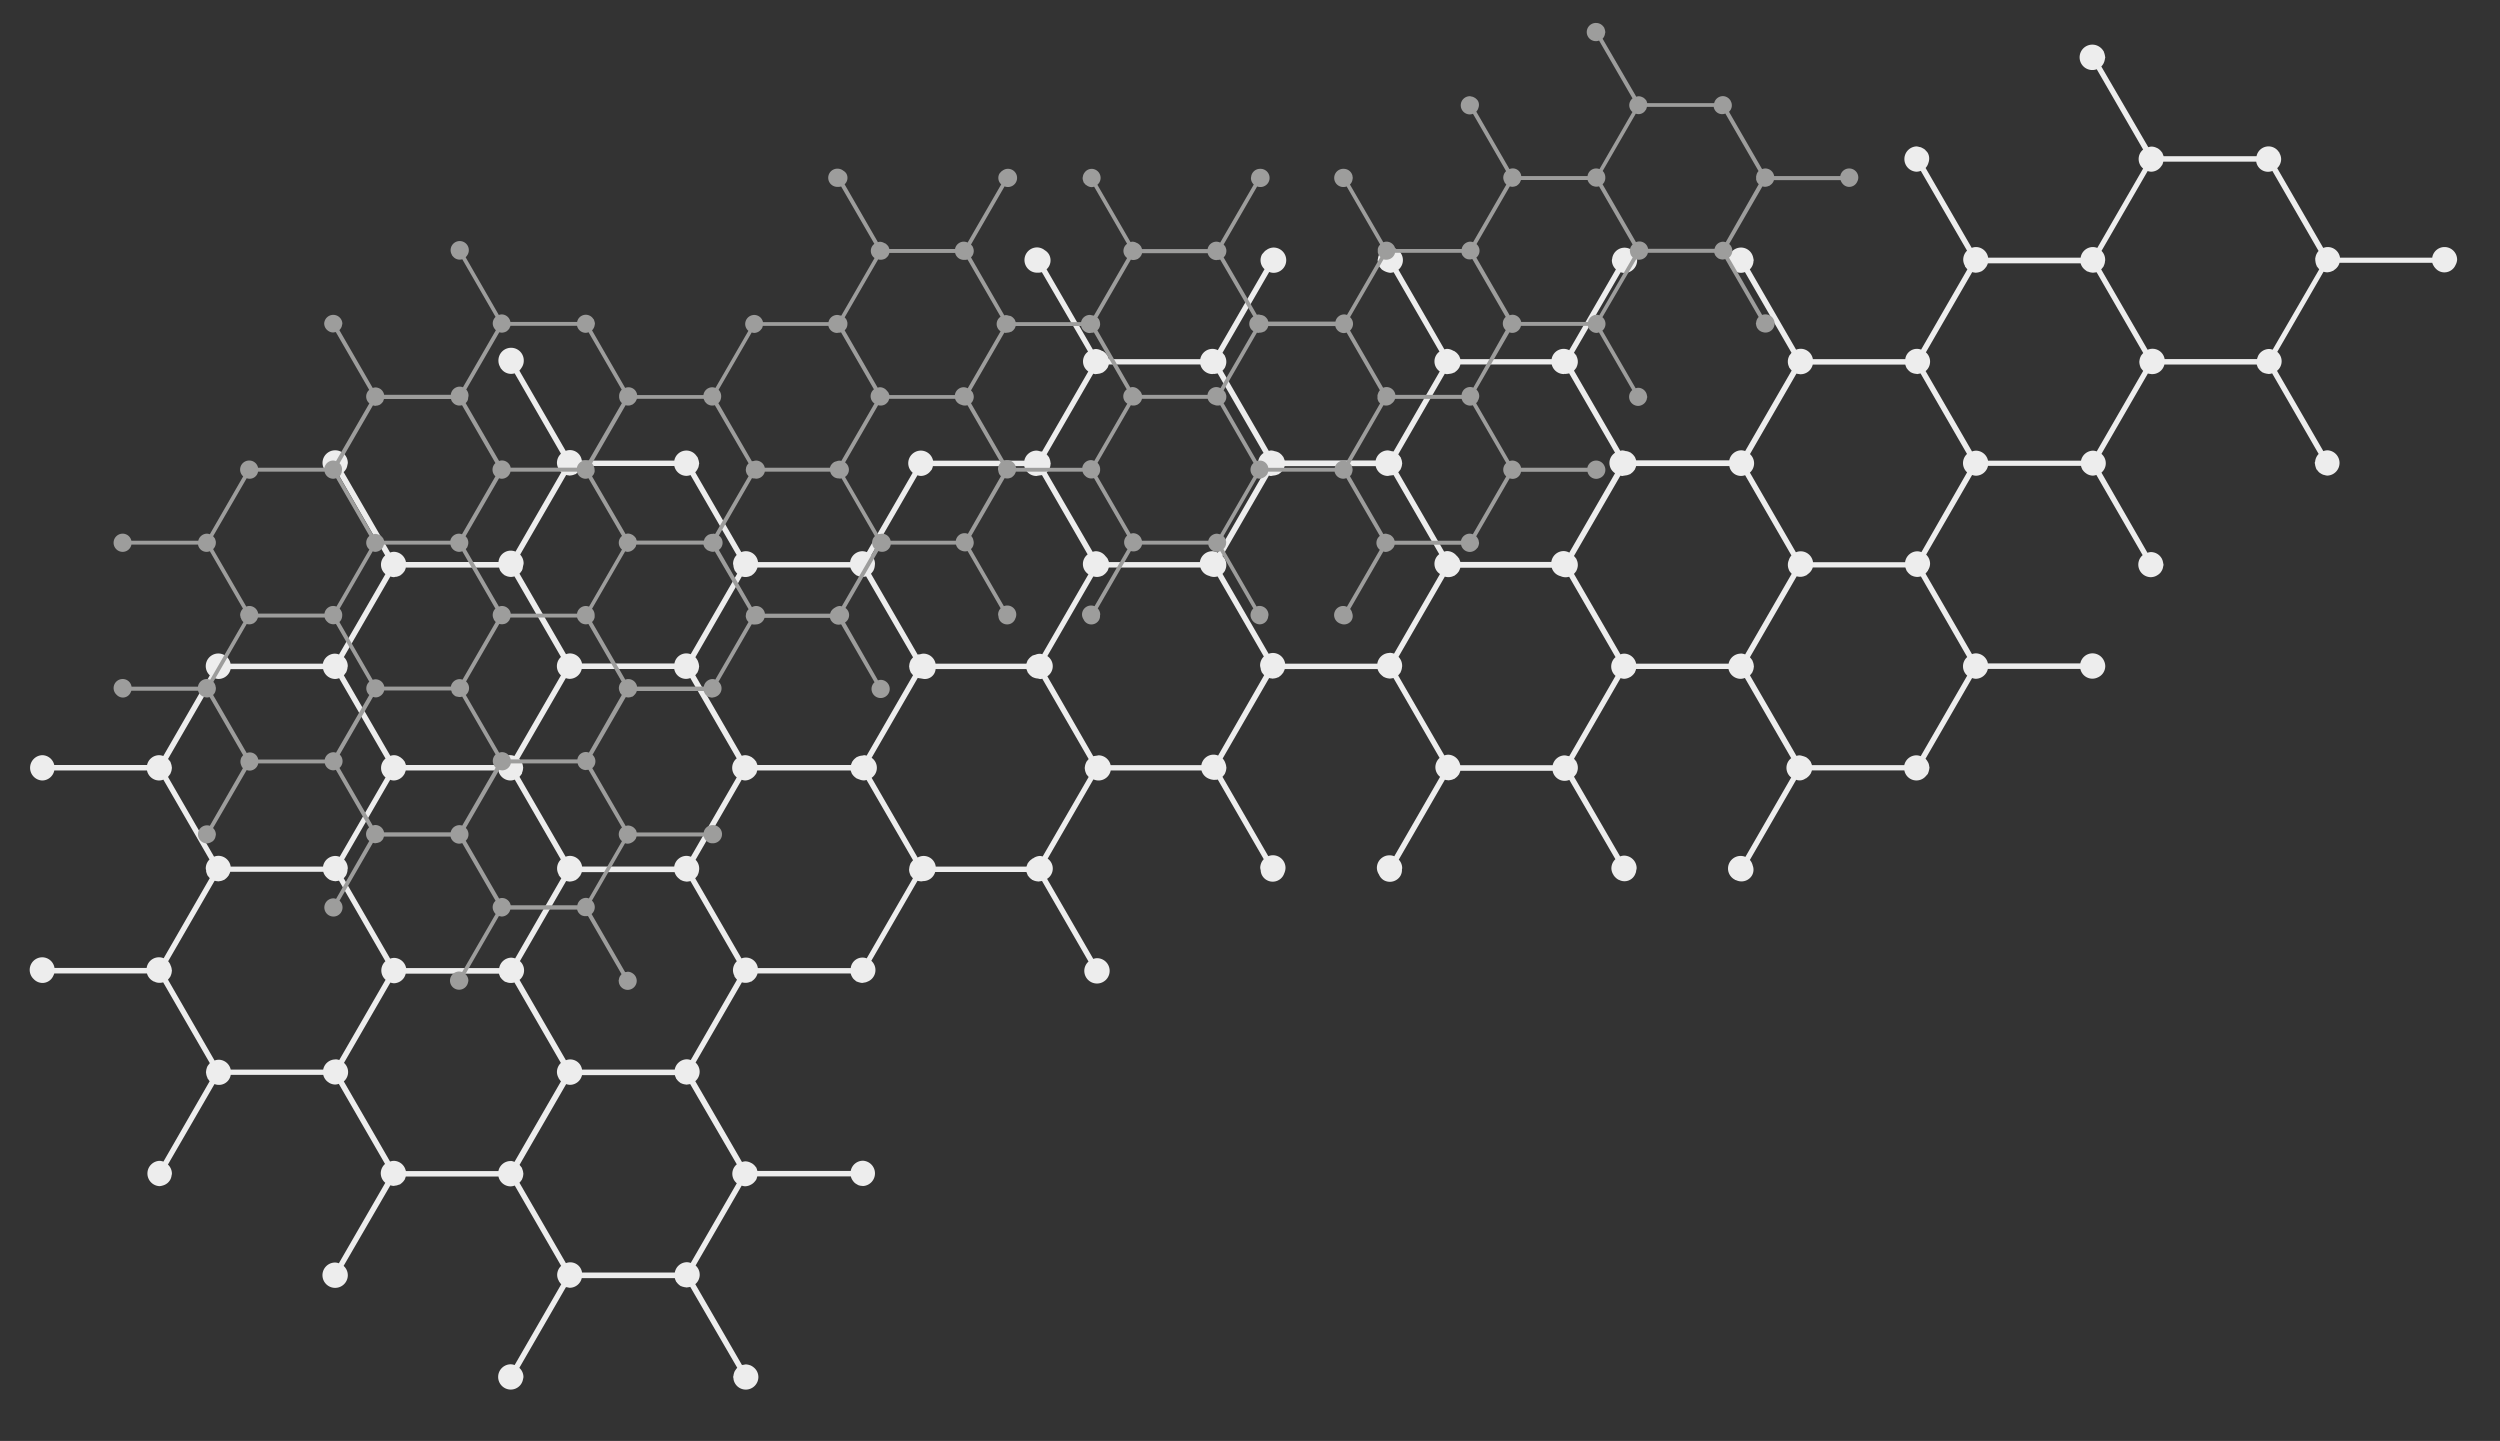 <svg id="Capa_1" data-name="Capa 1" xmlns="http://www.w3.org/2000/svg" viewBox="0 0 881.65 508.15"><rect x="0" y="0" width="881.65" height="508.15" fill="#333333" stroke="none"/><defs><style>.cls-1{fill:#ededed;}.cls-2{fill:#9d9d9c;}</style></defs><path class="cls-1" d="M866.53,91.58a4.46,4.46,0,0,0-4.46-4.46,4.4,4.4,0,0,0-4.32,3.74H825.23a4.4,4.4,0,0,0-4.32-3.74,4.46,4.46,0,0,0-1.59.32L803.08,59.3a4.42,4.42,0,0,0,1.39-3.21,4.37,4.37,0,0,0-.59-2.08.57.57,0,0,0,0-.14,1.42,1.42,0,0,0-.2-.22,4.32,4.32,0,0,0-7.89,1.43H763c0-.16-.1-.29-.15-.44a1.8,1.8,0,0,0-.08-.21l-.06-.14c0-.06,0-.12-.07-.17a2.5,2.5,0,0,0-.09-.25c0-.08-.12-.12-.17-.19a3.79,3.79,0,0,0-.34-.45l-.14-.14a3,3,0,0,0-.25-.25l0,0a4.7,4.7,0,0,0-.44-.34c-.08-.05-.12-.13-.2-.18s-.17,0-.25-.08l0,0a4.4,4.4,0,0,0-2-.55,4.36,4.36,0,0,0-1.14.23L741.05,23.44a4.32,4.32,0,0,0,1.19-2.25,3.23,3.23,0,0,0,.11-.54,2.84,2.84,0,0,0,.09-.42c0-.14-.07-.27-.08-.41a4.57,4.57,0,0,0-.17-.8,4.23,4.23,0,0,0-.29-.8.69.69,0,0,0,0-.13c0-.09-.12-.13-.18-.21a4.27,4.27,0,0,0-.95-1.08h0a4.48,4.48,0,1,0-1.33,7.62l16.36,28.32a4.32,4.32,0,0,0,0,6.69l-16.17,28a4.47,4.47,0,0,0-1.56-.31,4.39,4.39,0,0,0-4.31,3.74H701.13a4.39,4.39,0,0,0-4.31-3.74,4.19,4.19,0,0,0-1.47.3L679.08,59.24a4.54,4.54,0,0,0,1-1.83,4.11,4.11,0,0,0,.26-1.29v0s0,0,0,0a4,4,0,0,0-.5-2.2,4,4,0,0,0-.74-.84L679,52.9a4.07,4.07,0,0,0-1-.66,3.68,3.68,0,0,0-.63-.31,4.18,4.18,0,0,0-.51-.1,4,4,0,0,0-1-.2,4.47,4.47,0,0,0,0,8.93,4.53,4.53,0,0,0,1.53-.31L693.7,88.4a4.42,4.42,0,0,0-1.35,3.18,4.38,4.38,0,0,0,.53,2,1.11,1.11,0,0,0,.07.16A1.21,1.21,0,0,0,693,94c0,.08.12.12.17.19a3.87,3.87,0,0,0,.35.45c.1.12.19.24.3.35L677.5,123.3a4.14,4.14,0,0,0-5.59,3.35H639.33A4.39,4.39,0,0,0,635,123a4.46,4.46,0,0,0-1.59.32L617.08,95a4.4,4.4,0,0,0,1.26-2.42,2.25,2.25,0,0,0,0-.22,4,4,0,0,0,.12-.6,3.73,3.73,0,0,0-.12-.58c0-.11,0-.21-.06-.32a4.4,4.4,0,0,0-4.28-3.56,4.46,4.46,0,1,0,0,8.92,4.38,4.38,0,0,0,1.36-.27l16.43,28.45c-.09.1-.14.23-.22.33l-.06.07a3.79,3.79,0,0,0-.34.45c-.05.07-.13.11-.17.19a2.5,2.5,0,0,0-.09.25s0,0,0,0v0a3.25,3.25,0,0,0-.18.43,3.83,3.83,0,0,0-.16.58,5.35,5.35,0,0,0-.07.56,2.38,2.38,0,0,0,0,.26,2.21,2.21,0,0,0,0,.25,5.35,5.35,0,0,0,.07.56,3.83,3.83,0,0,0,.16.58,4.18,4.18,0,0,0,.21.53,1.7,1.7,0,0,0,.09.24c0,.08.12.12.17.2a4.83,4.83,0,0,0,.34.45,3.39,3.39,0,0,0,.31.34l-16.4,28.4a4.56,4.56,0,0,0-1.33-.27,4.41,4.41,0,0,0-4.28,3.54H577a3.09,3.09,0,0,0-.14-.43,4.2,4.2,0,0,0-.22-.53c0-.08,0-.17-.08-.24s-.12-.12-.17-.2a4.94,4.94,0,0,0-.35-.45,4.16,4.16,0,0,0-.42-.42,4.94,4.94,0,0,0-.45-.35c-.08-.05-.12-.12-.2-.17s-.16,0-.24-.08a3.11,3.11,0,0,0-.53-.22,5.47,5.47,0,0,0-.58-.15l-.23,0a4.69,4.69,0,0,0-1.3-.26,5.27,5.27,0,0,0-.69.14l-16.32-28.27a3.31,3.31,0,0,0,.3-.34,4.94,4.94,0,0,0,.35-.45c0-.07.12-.12.17-.2s0-.16.08-.24a4.2,4.2,0,0,0,.22-.53,5.47,5.47,0,0,0,.15-.58,3.6,3.6,0,0,0,.08-.56c0-.09,0-.16,0-.25s0-.17,0-.26a3.6,3.6,0,0,0-.08-.56,5.47,5.47,0,0,0-.15-.58,4.77,4.77,0,0,0-.22-.52c0-.08,0-.17-.08-.25s-.13-.12-.17-.2a3.75,3.75,0,0,0-.35-.44,3.38,3.38,0,0,0-.31-.35L571.54,96a4.32,4.32,0,0,0,1.35.27,4.46,4.46,0,1,0,0-8.92A4.41,4.41,0,0,0,568.58,91s0,.06,0,.09a5.12,5.12,0,0,0-.14.68A4.43,4.43,0,0,0,569.87,95l-16.45,28.48h-.06a4.31,4.31,0,0,0-6.17,3.17H515a3.22,3.22,0,0,0-.14-.44,4.77,4.77,0,0,0-.22-.52c0-.08,0-.17-.08-.25s-.13-.12-.18-.2a2.87,2.87,0,0,0-.34-.44,4.26,4.26,0,0,0-.42-.43,4.83,4.83,0,0,0-.45-.34c-.08,0-.12-.13-.2-.18s-.17,0-.25-.08l-.3-.12a4.3,4.3,0,0,0-2.13-.62,4,4,0,0,0-.91.19L493.18,95.1a4.42,4.42,0,0,0-2.89-7.8,4.38,4.38,0,0,0-3.54,1.88.61.61,0,0,1-.07.1,4.62,4.62,0,0,0-.6,1.22,69.71,69.71,0,0,1-.25,1.26c0,.11.06.2.06.31a4.34,4.34,0,0,0,.18.87,4.2,4.2,0,0,0,.26.78c0,.09,0,.18.09.27a4.84,4.84,0,0,0,.46.54,3.8,3.8,0,0,0,.41.49,6.15,6.15,0,0,0,3,1.2,4.57,4.57,0,0,0,1.18-.23l16.18,28a4.28,4.28,0,0,0,.09,7l-16.3,28.24a3.58,3.58,0,0,0-.45-.09,2.35,2.35,0,0,0-.37-.05,4.34,4.34,0,0,0-1.2-.25,4.41,4.41,0,0,0-4.28,3.54H453.05c0-.15-.1-.29-.15-.43a4.18,4.18,0,0,0-.21-.53,2.34,2.34,0,0,0-.09-.24c0-.08-.12-.12-.17-.2a4.83,4.83,0,0,0-.34-.45,4.26,4.26,0,0,0-.43-.42,4.82,4.82,0,0,0-.44-.35c-.08-.05-.12-.12-.2-.17s-.17,0-.25-.08a3.38,3.38,0,0,0-.52-.22l-.27-.07a2.13,2.13,0,0,0-.27-.07h-.08a4.55,4.55,0,0,0-1.42-.29,4,4,0,0,0-.76.16l-16.33-28.29c.12-.11.2-.23.31-.34a4.83,4.83,0,0,0,.34-.45c.05-.07.13-.12.17-.2a1.7,1.7,0,0,0,.09-.24,4.18,4.18,0,0,0,.21-.53,3.83,3.83,0,0,0,.16-.58,5.35,5.35,0,0,0,.07-.56,2.21,2.21,0,0,0,0-.25,2.38,2.38,0,0,0,0-.26,5.35,5.35,0,0,0-.07-.56,3.83,3.83,0,0,0-.16-.58,4.71,4.71,0,0,0-.21-.52,2.5,2.5,0,0,0-.09-.25c0-.08-.12-.12-.17-.2a3.68,3.68,0,0,0-.34-.44c-.11-.12-.19-.24-.31-.35L447.6,95.91a4.36,4.36,0,0,0,1.54.31,4.46,4.46,0,1,0,0-8.92,4.37,4.37,0,0,0-2.55.89,4.26,4.26,0,0,0-.49.34,66,66,0,0,0-1,1.13,4.27,4.27,0,0,0,.85,5.27l-16.48,28.55a4.45,4.45,0,0,0-1.89-.45,4.4,4.4,0,0,0-4.29,3.62H391.07c0-.16-.1-.29-.15-.44a4.71,4.71,0,0,0-.21-.52,2.5,2.5,0,0,0-.09-.25c0-.08-.12-.12-.17-.2a3.75,3.75,0,0,0-.35-.44,4.26,4.26,0,0,0-.42-.43,3.79,3.79,0,0,0-.45-.34c-.07,0-.11-.13-.19-.18s-.17,0-.25-.08l-.13,0a4.32,4.32,0,0,0-2.24-.69,4,4,0,0,0-1,.2l-16.34-28.3a4.26,4.26,0,0,0,.85-5.27,4.22,4.22,0,0,0-1.48-1.46,4.39,4.39,0,0,0-2.7-1,4.46,4.46,0,1,0,0,8.92c.08,0,.15,0,.23,0a4.76,4.76,0,0,0,1.44-.19L383.71,124a4.28,4.28,0,0,0,.09,7l-16.32,28.27a3.58,3.58,0,0,0-.45-.09l-.18,0a4.49,4.49,0,0,0-1.33-.27,4.41,4.41,0,0,0-4.28,3.54H329.08a1.93,1.93,0,0,0-.11-.34,4.41,4.41,0,0,0-4.21-3.2,4.47,4.47,0,0,0-4.46,4.47,4.38,4.38,0,0,0,1.57,3.33l-16.17,28a4.52,4.52,0,0,0-1.56-.32,4.42,4.42,0,0,0-4.34,3.84H267.32a4.29,4.29,0,0,0-5.89-3.52l-16.25-28.15.14-.16c.05-.07.11-.12.16-.19a5,5,0,0,0,.46-.67c0-.07.06-.15.1-.22s.13-.23.18-.36.06-.1.08-.16a5.15,5.15,0,0,0,.17-.87,4.52,4.52,0,0,0,.11-.53c0-.09-.05-.16-.05-.25a5.12,5.12,0,0,0-.17-.85l-.09-.24a3.84,3.84,0,0,0-.2-.6,1.87,1.87,0,0,0-.07-.22,3.87,3.87,0,0,0-.32-.37,4.32,4.32,0,0,0-7.88,1.57H205.18A4.22,4.22,0,0,0,199.5,159l-16.34-28.3s.06-.08.1-.12a4,4,0,0,0,.59-.77,3.78,3.78,0,0,0,.22-.33,4.29,4.29,0,0,0,.64-2.15,4.47,4.47,0,1,0-8.93,0,4.33,4.33,0,0,0,.64,2.16,2.14,2.14,0,0,0,.09.27,4.22,4.22,0,0,0,.47.56l.17.21a4.28,4.28,0,0,0,4.35,1.13L197.83,160a4.45,4.45,0,0,0-1.42,3.24,4.32,4.32,0,0,0,.76,2.34v0l0,0a4.25,4.25,0,0,0,.79.95h0l-16.16,28a4.33,4.33,0,0,0-6,3.67H143.16a4.4,4.4,0,0,0-4.29-3.6,4.35,4.35,0,0,0-1.3.26L121.19,166.5a4.47,4.47,0,0,0,.79-1l.1-.15a4.25,4.25,0,0,0,.39-1.12,2.84,2.84,0,0,0,.06-.31,3.51,3.51,0,0,0,.13-.66,4.46,4.46,0,0,0-8.92,0,4.4,4.4,0,0,0,1.73,3.45l0,0a4.41,4.41,0,0,0,2.68,1,4,4,0,0,0,.92-.19c.13,0,.27,0,.4,0l16.37,28.35a4.34,4.34,0,0,0,.08,6.6l-16.36,28.34a4.29,4.29,0,0,0-1.43-.29,4.38,4.38,0,0,0-4.27,3.54H81.3A4.39,4.39,0,0,0,77,230.46a4.44,4.44,0,0,0-3,7.71L57.58,266.62a4.18,4.18,0,0,0-1.46-.3,4.4,4.4,0,0,0-4.26,3.47H19.13a4.4,4.4,0,0,0-4.26-3.47,4.47,4.47,0,0,0,0,8.93,4.4,4.4,0,0,0,4.28-3.54H51.84a4.4,4.4,0,0,0,4.28,3.54,4.35,4.35,0,0,0,1.49-.3l16.27,28.16a4.47,4.47,0,0,0-1.32,3.17,4.34,4.34,0,0,0,.14.7c0,.12,0,.24,0,.37s.07.26.11.39a3,3,0,0,0,.13.39,3.05,3.05,0,0,0,.13.32,2.5,2.5,0,0,0,.09.25c0,.08.12.12.17.2a3.75,3.75,0,0,0,.35.44c.1.12.19.24.3.35L57.72,337.93a4.37,4.37,0,0,0-6,3.43H19.22a4.41,4.41,0,0,0-4.33-3.76,4.44,4.44,0,0,0-3,7.69A4.3,4.3,0,0,0,15,346.65a4.18,4.18,0,0,0,3.77-2.47,5.13,5.13,0,0,0,.36-.87,0,0,0,0,1,0,0H51.83A4.4,4.4,0,0,0,54,346a.43.43,0,0,0,.1.09l.07,0,.33.13c.12,0,.24.11.37.15a4.18,4.18,0,0,0,.58.16,5.35,5.35,0,0,0,.56.07,2.38,2.38,0,0,0,.26,0,1.84,1.84,0,0,0,.25,0,5.22,5.22,0,0,0,.57-.07,3.63,3.63,0,0,0,.45-.1L74,374.93a2.54,2.54,0,0,0-.29.36h0a4.94,4.94,0,0,0-.35.45c0,.08-.13.12-.17.2a2.5,2.5,0,0,0-.09.25h0c-.07.15-.13.3-.19.46a.14.14,0,0,1,0,.06,3.83,3.83,0,0,0-.16.58,5.35,5.35,0,0,0-.07.56,2.21,2.21,0,0,0-.05.25,2,2,0,0,0,.05.26,5.35,5.35,0,0,0,.07.56,3.83,3.83,0,0,0,.16.58h0a4.73,4.73,0,0,0,.25.62.34.34,0,0,0,0,.14c0,.08.12.12.17.2l.06.07a4.37,4.37,0,0,0,.55.78L57.63,409.66a4.52,4.52,0,0,0-1.38-.28,4.47,4.47,0,0,0,0,8.93,4.5,4.5,0,0,0,1.16-.23h0a4.13,4.13,0,0,0,1.43-.69l.09-.06A4.3,4.3,0,0,0,60,416.1s0,0,0,0a0,0,0,0,0,0,0,4.18,4.18,0,0,0,.47-1.31.29.29,0,0,0,0-.09,4,4,0,0,0,.16-.78,4.42,4.42,0,0,0-1.41-3.23L75.65,382.3a4.21,4.21,0,0,0,5.72-3.23H114a4.35,4.35,0,0,0,2,2.73l.07.06h0a4.37,4.37,0,0,0,2.14.62,4.47,4.47,0,0,0,1.27-.25l16.31,28.25a4.43,4.43,0,0,0-1.51,3.3,4.39,4.39,0,0,0,1.6,3.35l-16.38,28.38a4.36,4.36,0,0,0-1.3-.27,4.47,4.47,0,1,0,4.46,4.47,4.41,4.41,0,0,0-1.48-3.28L137.67,418a4.35,4.35,0,0,0,1.15.23,3.73,3.73,0,0,0,.46-.09l.48-.06a3.94,3.94,0,0,0,.49-.14,3.84,3.84,0,0,0,.51-.19l.1,0a2.5,2.5,0,0,0,.25-.09c.08,0,.12-.12.19-.17a3,3,0,0,0,.45-.35l.08-.08a2.83,2.83,0,0,0,.25-.24l.1-.1a4.83,4.83,0,0,0,.34-.45c0-.07.13-.11.17-.19a2.5,2.5,0,0,0,.09-.25s0-.09.05-.13a3.65,3.65,0,0,0,.14-.35l0,0c0-.15.11-.29.15-.44h32.67a4.4,4.4,0,0,0,4.27,3.48,4.28,4.28,0,0,0,1.47-.3l16.36,28.34a4.41,4.41,0,0,0-1.4,3.22,4.25,4.25,0,0,0,.63,2.14.2.2,0,0,0,0,.11,1.37,1.37,0,0,0,.16.18,4.41,4.41,0,0,0,.65.83l-16.44,28.49a4.32,4.32,0,0,0-1.35-.27,4.46,4.46,0,0,0,0,8.92,4.4,4.4,0,0,0,4.32-3.72.09.09,0,0,1,0,0,4,4,0,0,0,.14-.69,4.39,4.39,0,0,0-1.45-3.25l16.45-28.49a3.26,3.26,0,0,0,.45.09h.08a4.15,4.15,0,0,0,.78.16,4.39,4.39,0,0,0,4.25-3.41h32.83s0,0,0,.07a4.18,4.18,0,0,0,.35.91,1.42,1.42,0,0,0,.07.22c0,.08.13.12.18.2a3,3,0,0,0,.27.35,3.34,3.34,0,0,0,.45.47l.05.05a3.75,3.75,0,0,0,.44.35c.08,0,.12.12.2.17s.17,0,.25.08l.06,0,.39.16.07,0a5.47,5.47,0,0,0,.58.15,3.6,3.6,0,0,0,.56.08c.09,0,.16.05.26.05h.05a3.2,3.2,0,0,0,.33-.07,3,3,0,0,0,.43-.06,3.26,3.26,0,0,0,.45-.09L260,482.36l0,0a4.21,4.21,0,0,0-.55.71,4.3,4.3,0,0,0-.35.52,5.09,5.09,0,0,0-.31.88,3.71,3.71,0,0,0-.11.58,3.37,3.37,0,0,0-.12.55,5.17,5.17,0,0,0,.11.54c0,.06,0,.11,0,.17a4.4,4.4,0,0,0,4.32,3.75,4.46,4.46,0,0,0,4.46-4.46,4.37,4.37,0,0,0-1.76-3.46h0a4.21,4.21,0,0,0-1.2-.69l-.06,0a4.48,4.48,0,0,0-1.42-.28,4.36,4.36,0,0,0-.72.14,3.2,3.2,0,0,0-.62.09L245.2,452.87a4.35,4.35,0,0,0,.11-6.58l16.26-28.17a4.27,4.27,0,0,0,1.18.24,4.35,4.35,0,0,0,2.25-.69s.05,0,.07,0a.63.63,0,0,0,.12-.1,4.25,4.25,0,0,0,1-.9,4.08,4.08,0,0,0,.31-.39c.05-.07.12-.11.17-.19s0-.16.08-.24a3.69,3.69,0,0,0,.17-.42l0-.11a3.73,3.73,0,0,0,.14-.44h33a4.09,4.09,0,0,0,.49,1.18c.07.13.15.23.23.35a4.28,4.28,0,0,0,.62.72,4,4,0,0,0,.8.54c.16.08.29.2.46.27a4.17,4.17,0,0,0,1.42.28,1.89,1.89,0,0,0,.23.05,4.47,4.47,0,0,0,0-8.93,4.4,4.4,0,0,0-4.29,3.61H267.1a3.73,3.73,0,0,0-.14-.44.61.61,0,0,1,0-.12c-.05-.13-.1-.25-.16-.37v0c0-.08,0-.17-.08-.25s-.12-.12-.17-.19a4.94,4.94,0,0,0-.35-.45l0,0a4.25,4.25,0,0,0-.84-.74h0c-.08-.05-.12-.13-.2-.17l-.12,0a4.27,4.27,0,0,0-2.2-.66,4.58,4.58,0,0,0-1.17.23L245.2,381.29a4.36,4.36,0,0,0,.1-6.56l16.34-28.3a3.63,3.63,0,0,0,.45.1,5.35,5.35,0,0,0,.56.07,2.38,2.38,0,0,0,.26,0,2.21,2.21,0,0,0,.25,0,5.35,5.35,0,0,0,.56-.07,3.83,3.83,0,0,0,.58-.16l.31-.13.14-.05s.05,0,.07,0a2.5,2.5,0,0,0,.25-.09c.08,0,.12-.12.2-.17a4.94,4.94,0,0,0,.45-.35s0,0,.06-.05a4.52,4.52,0,0,0,.78-.91.47.47,0,0,0,.1-.1.64.64,0,0,1,0-.07,4.65,4.65,0,0,0,.5-1.14H300c0,.15.1.29.15.44l0,.07.08.15a3,3,0,0,0,.25.51,3.82,3.82,0,0,0,.45.68,4.72,4.72,0,0,0,.67.59,3.34,3.34,0,0,0,.4.35,2.5,2.5,0,0,0,.25.09,5.25,5.25,0,0,0,.82.27,4,4,0,0,0,.84.17,2.38,2.38,0,0,0,.26,0,4.76,4.76,0,0,0,.52-.1,4.2,4.2,0,0,0,.87-.18,1,1,0,0,0,.18-.09,4.39,4.39,0,0,0,1.54-7.43l16.28-28.2.45.09a5.39,5.39,0,0,0,.56.08c.09,0,.17.05.26.05s.17-.05.26-.05a4.85,4.85,0,0,0,.55-.08l.16,0a4.39,4.39,0,0,0,4-3.21H362c0,.16.1.29.15.44a4.71,4.71,0,0,0,.21.52,2.5,2.5,0,0,0,.09.25c0,.08.12.12.17.2a3.64,3.64,0,0,0,.35.45,4.16,4.16,0,0,0,.42.42,3.54,3.54,0,0,0,.45.34c.07.05.11.13.19.18s.17,0,.25.08a4.77,4.77,0,0,0,.52.22c.2.06.38.11.58.15a5.39,5.39,0,0,0,.56.08c.09,0,.17.05.26.05s.17-.05.26-.05a5.39,5.39,0,0,0,.56-.08l.45-.09,16.41,28.43a4.39,4.39,0,0,0-1.49,3.27,4.47,4.47,0,1,0,4.47-4.46,4.35,4.35,0,0,0-1.3.26l-16.3-28.24a4.28,4.28,0,0,0,.21-7.12l16.12-27.93.08,0a4.52,4.52,0,0,0,1.77.37,4.39,4.39,0,0,0,4.27-3.54h32a4.36,4.36,0,0,0,2.88,3l.16.06a2.82,2.82,0,0,0,.57.15,3.56,3.56,0,0,0,.57.08,2.21,2.21,0,0,0,.25.05,2.38,2.38,0,0,0,.26-.05A5.35,5.35,0,0,0,429,275a3.63,3.63,0,0,0,.45-.1L445.68,303a4.47,4.47,0,0,0-1.25,3.08,4.7,4.7,0,0,0,.17.83,4.09,4.09,0,0,0,.5,1.83,4.28,4.28,0,0,0,7.81-.78l.12-.24a.15.15,0,0,1,0-.07,4.36,4.36,0,0,0,.32-1.57,4.47,4.47,0,0,0-4.46-4.47,4.38,4.38,0,0,0-1.62.33l-16.16-28a3.39,3.39,0,0,0,.31-.34,4.83,4.83,0,0,0,.34-.45c.05-.07.13-.12.17-.19a2.5,2.5,0,0,0,.09-.25,4.18,4.18,0,0,0,.21-.53,3.7,3.7,0,0,0,.16-.57,5.35,5.35,0,0,0,.07-.56.7.7,0,0,0,0-.52,5.35,5.35,0,0,0-.07-.56,4.18,4.18,0,0,0-.16-.58s0-.09-.05-.13a4.44,4.44,0,0,0-1-1.76l16.39-28.38c.14,0,.29.06.45.09a3.57,3.57,0,0,0,.56.07,2.27,2.27,0,0,0,.25.06,2.44,2.44,0,0,0,.26-.06,3.57,3.57,0,0,0,.56-.07,3.83,3.83,0,0,0,.58-.16,4.71,4.71,0,0,0,.52-.21c.08,0,.17,0,.25-.08s.12-.13.2-.18a4.7,4.7,0,0,0,.44-.34c.11-.09.2-.2.3-.3l.2-.22a4.11,4.11,0,0,0,.27-.35c.05-.08.13-.12.17-.2a1,1,0,0,0,.08-.22,4.63,4.63,0,0,0,.43-1h32.73a4.26,4.26,0,0,0,1.39,2.14.86.86,0,0,0,.13.14,4.83,4.83,0,0,0,.45.34c.08.05.12.13.2.18s.16,0,.24.08a3.44,3.44,0,0,0,.53.21,3.83,3.83,0,0,0,.58.16,3.57,3.57,0,0,0,.56.07,2.27,2.27,0,0,0,.25.06,2.44,2.44,0,0,0,.26-.06,3.57,3.57,0,0,0,.56-.07l.45-.09,16.27,28.18a4.43,4.43,0,0,0-1.49,3.29,4.38,4.38,0,0,0,1.66,3.39l-16.15,28a4.44,4.44,0,0,0-6.14,4.13,4.35,4.35,0,0,0,.73,2.3,4.25,4.25,0,0,0,1.69,2,4.34,4.34,0,0,0,5.92-1.59,4.15,4.15,0,0,0,.5-2.21c0-.16.09-.29.09-.45a4.44,4.44,0,0,0-1.21-3l16.26-28.17a3.63,3.63,0,0,0,.45.1,5.35,5.35,0,0,0,.56.07,2.21,2.21,0,0,0,.25.05,2,2,0,0,0,.26-.05,3.6,3.6,0,0,0,.56-.08,2.91,2.91,0,0,0,.58-.15,3.38,3.38,0,0,0,.52-.22c.08,0,.17,0,.25-.08s.12-.12.2-.17a3.75,3.75,0,0,0,.44-.35,3.42,3.42,0,0,0,.43-.42,3.54,3.54,0,0,0,.34-.45c.05-.07.13-.12.18-.19s0-.17.08-.25a4.2,4.2,0,0,0,.22-.53,3.09,3.09,0,0,0,.14-.43h32.53a4.31,4.31,0,0,0,5.9,3.21L569.69,303a4.45,4.45,0,0,0-1.42,3.24,4.33,4.33,0,0,0,.77,2.34s0,.06,0,.08.08.07.11.12a4.05,4.05,0,0,0,.73.82,4,4,0,0,0,1.06.72l.07,0a4.09,4.09,0,0,0,5.74-2.26c0-.07.07-.13.09-.19a3.43,3.43,0,0,0,.18-.89,4.05,4.05,0,0,0,.16-.77,4.47,4.47,0,0,0-4.46-4.47,4.24,4.24,0,0,0-1.38.28L555.08,273.9a2.5,2.5,0,0,0,.31-.34,4.94,4.94,0,0,0,.35-.45c0-.07.12-.12.17-.19s0-.17.08-.25a4.2,4.2,0,0,0,.22-.53,5.29,5.29,0,0,0,.15-.57,3.6,3.6,0,0,0,.08-.56c0-.09,0-.17,0-.26s0-.17,0-.26a3.6,3.6,0,0,0-.08-.56c0-.2-.09-.38-.15-.58a4.77,4.77,0,0,0-.22-.52c0-.08,0-.17-.08-.25s-.13-.12-.17-.19a3.87,3.87,0,0,0-.35-.45c-.1-.12-.19-.24-.3-.35l16.42-28.45a4.56,4.56,0,0,0,1.23.25,4.38,4.38,0,0,0,2.17-.65l.07,0a1.27,1.27,0,0,0,.12-.1,4.49,4.49,0,0,0,1.32-1.32,1.22,1.22,0,0,0,.15-.17.35.35,0,0,0,0-.11,4.52,4.52,0,0,0,.38-1l0-.11h32.62a4.41,4.41,0,0,0,4.26,3.47,4.53,4.53,0,0,0,1.52-.31l16.33,28.29a4.31,4.31,0,0,0,0,6.81l-16.15,28a4.37,4.37,0,0,0-1.67-.34,4.47,4.47,0,0,0-4.46,4.47,4.41,4.41,0,0,0,2.42,3.9s.07.08.12.11l.07,0c.13.06.27.09.4.14a4.3,4.3,0,0,0,5.45-1.75,4.08,4.08,0,0,0,.25-3.5,4.43,4.43,0,0,0-1-1.95L633.44,275a3.47,3.47,0,0,0,3.28-.45,1.21,1.21,0,0,0,.25-.08c.07,0,.12-.12.19-.17a3.39,3.39,0,0,0,.42-.33l.15-.13c.1-.1.21-.2.3-.31a4.94,4.94,0,0,0,.35-.45c0-.07.13-.12.17-.19s0-.17.08-.25a3.38,3.38,0,0,0,.22-.52,3.73,3.73,0,0,0,.14-.44h32.6a4.34,4.34,0,0,0,7.6,2l.33-.37a4.36,4.36,0,0,0,.35-.4,2.5,2.5,0,0,0,.09-.25,4.38,4.38,0,0,0,.27-.82,4.13,4.13,0,0,0,.17-.85,1.84,1.84,0,0,0,.05-.25,4.51,4.51,0,0,0-.1-.53,4.34,4.34,0,0,0-.18-.87,4.12,4.12,0,0,0-.36-.73,4.45,4.45,0,0,0-.45-.68c-.11-.12-.2-.24-.31-.35l16.43-28.46a4.62,4.62,0,0,0,1.29.26,4.41,4.41,0,0,0,4.26-3.47h32.63a4.33,4.33,0,0,0,6.12,3,4.35,4.35,0,0,0,2.66-4,4.41,4.41,0,0,0-.4-1.77,4.47,4.47,0,0,0-4.11-2.73,4.39,4.39,0,0,0-4.28,3.54h-32.6a4.4,4.4,0,0,0-4.28-3.54,4.26,4.26,0,0,0-1.33.27l-16.39-28.4a3.85,3.85,0,0,0,.27-.3c0-.05.08-.11.13-.17a2.72,2.72,0,0,0,.25-.32c0-.07.13-.12.17-.2a.74.74,0,0,0,.07-.21,4.3,4.3,0,0,0,.72-2.28,4.42,4.42,0,0,0-1.39-3.21l16.22-28.09a4.26,4.26,0,0,0,1.34.27,4.41,4.41,0,0,0,4.26-3.47h32.82a.29.29,0,0,0,0,.1,4,4,0,0,0,.38,1,.32.32,0,0,0,0,.09.93.93,0,0,0,.13.15,4.34,4.34,0,0,0,1.37,1.36.34.34,0,0,0,.09.08h0a4.36,4.36,0,0,0,2.19.66,4.21,4.21,0,0,0,1.23-.25l16.33,28.29a4.4,4.4,0,0,0-1.54,3.31,4.46,4.46,0,0,0,4.46,4.46,4.42,4.42,0,0,0,2.26-.69h0s0,0,0,0a4.43,4.43,0,0,0,1.17-1,3.37,3.37,0,0,0,.21-.31,4.15,4.15,0,0,0,.53-1.1,3.35,3.35,0,0,0,.11-.55,3.7,3.7,0,0,0,.16-.75c0-.13-.07-.24-.08-.37a2.73,2.73,0,0,0-.1-.48,4,4,0,0,0-.41-1.24s0-.05,0-.07-.08-.08-.11-.14a4.4,4.4,0,0,0-3.74-2.16,4.27,4.27,0,0,0-1.23.25L741.1,166.67a4.34,4.34,0,0,0,0-6.61l16.37-28.34a3,3,0,0,0,.45.09,3.6,3.6,0,0,0,.56.08c.09,0,.16.05.25.05l.12,0c.07,0,.13,0,.2,0a4.4,4.4,0,0,0,4.25-3.39h32.56a3.09,3.09,0,0,0,.14.43,4.2,4.2,0,0,0,.22.53c0,.08,0,.17.08.24s.12.12.17.2a4.94,4.94,0,0,0,.35.45,4.16,4.16,0,0,0,.42.42,4.94,4.94,0,0,0,.45.35c.08.05.12.12.2.17s.17,0,.25.08l.24.1.21.09.07,0a5.47,5.47,0,0,0,.58.15,3.6,3.6,0,0,0,.56.08c.09,0,.16.05.25.05h0l.12,0a4.21,4.21,0,0,0,1.12-.23l16.41,28.43a4.48,4.48,0,0,0-1.21,2.4c0,.12,0,.23-.07.35s-.09.29-.09.45.08.28.09.43a3.74,3.74,0,0,0,.18.87,4.67,4.67,0,0,0,.23.66c0,.08.05.16.09.24s.23.23.32.36a4.84,4.84,0,0,0,.7.8c.13.1.27.18.41.27a4.1,4.1,0,0,0,1.17.57l.1,0a4.2,4.2,0,0,0,1.18.24,4.47,4.47,0,0,0,0-8.93,4.41,4.41,0,0,0-1.45.3l-16.34-28.32a4.32,4.32,0,0,0,.09-6.69l16.31-28.24c.15,0,.3.06.45.09a3.57,3.57,0,0,0,.56.07,2.21,2.21,0,0,0,.25.05,2,2,0,0,0,.26-.05,3.57,3.57,0,0,0,.56-.07,3.83,3.83,0,0,0,.58-.16,2.28,2.28,0,0,0,.36-.15l.24-.09a.35.35,0,0,0,.17-.06c.08,0,.12-.12.2-.17l.18-.14a4.36,4.36,0,0,0,1.84-2.48h32.71a4.39,4.39,0,0,0,.61,1.27c0,.06.07.11.1.16a4.37,4.37,0,0,0,.6.69,4.09,4.09,0,0,0,2.92,1.25,4.31,4.31,0,0,0,4-2.66A4.38,4.38,0,0,0,866.53,91.58ZM494.46,163.14a5.39,5.39,0,0,0-.08-.56,3.83,3.83,0,0,0-.16-.58,4.18,4.18,0,0,0-.21-.53c0-.08,0-.17-.08-.24s-.13-.12-.18-.2a3.54,3.54,0,0,0-.34-.45,3.28,3.28,0,0,0-.31-.34l16.42-28.44a4.36,4.36,0,0,0,.8.16,2.65,2.65,0,0,0,.3-.06,1.55,1.55,0,0,0,.21,0c.1,0,.17-.05.26-.05a3.6,3.6,0,0,0,.56-.08,3.8,3.8,0,0,0,.58-.15,3.38,3.38,0,0,0,.52-.22c.08,0,.17,0,.25-.08s.12-.12.2-.17a3.75,3.75,0,0,0,.44-.35,4.26,4.26,0,0,0,.43-.42,3.54,3.54,0,0,0,.34-.45c.05-.08.13-.12.18-.2s0-.16.08-.24a4.2,4.2,0,0,0,.22-.53,3.09,3.09,0,0,0,.14-.43h32.2a4.41,4.41,0,0,0,4.25,3.39c.13,0,.25-.07.38-.08h0c.09,0,.17.05.26.05s.16-.05.25-.05a3.6,3.6,0,0,0,.56-.08,3.26,3.26,0,0,0,.45-.09l16.19,28a4.28,4.28,0,0,0,0,7.22l-16.14,28a4.32,4.32,0,0,0-2-.55,4.42,4.42,0,0,0-4.34,3.84H515a3.73,3.73,0,0,0-.14-.44,4.77,4.77,0,0,0-.22-.52c0-.08,0-.17-.08-.25s-.13-.12-.18-.19a3,3,0,0,0-.34-.45,4.16,4.16,0,0,0-.42-.42,4.38,4.38,0,0,0-3.33-1.57,4.49,4.49,0,0,0-1,.21l-16.19-28a3.38,3.38,0,0,0,.31-.35,3.79,3.79,0,0,0,.34-.45c.05-.07.13-.11.18-.19s0-.17.08-.25a4.71,4.71,0,0,0,.21-.52,3.83,3.83,0,0,0,.16-.58,5.39,5.39,0,0,0,.08-.56c0-.09.05-.17.05-.26S494.46,163.23,494.46,163.14Zm-124,0a5.35,5.35,0,0,0-.07-.56,3.83,3.83,0,0,0-.16-.58,4.18,4.18,0,0,0-.21-.53,2.34,2.34,0,0,0-.09-.24c0-.08-.12-.12-.17-.2a4.94,4.94,0,0,0-.35-.45,3.31,3.31,0,0,0-.3-.34l16.43-28.45a4.74,4.74,0,0,0,.85.17,2.14,2.14,0,0,0,.27-.06.58.58,0,0,0,.18,0c.09,0,.17-.05.26-.05a3.6,3.6,0,0,0,.56-.08c.2,0,.38-.09.58-.15a3.38,3.38,0,0,0,.52-.22c.08,0,.17,0,.25-.08s.12-.12.19-.17a4.94,4.94,0,0,0,.45-.35,4.16,4.16,0,0,0,.42-.42,4.94,4.94,0,0,0,.35-.45c.05-.08.13-.12.17-.2a1.7,1.7,0,0,0,.09-.24,4.18,4.18,0,0,0,.21-.53c.05-.14.11-.28.15-.43h32.27a4.4,4.4,0,0,0,4.24,3.39c.13,0,.23-.06.35-.07h0c.09,0,.16.05.25.05s.17-.05.26-.05a9.23,9.23,0,0,0,1-.17l16.2,28.07a4.28,4.28,0,0,0,0,7.16l-16.13,28a4.32,4.32,0,0,0-2-.52,4.41,4.41,0,0,0-4.33,3.84H391.07c0-.15-.1-.29-.15-.44a4.71,4.71,0,0,0-.21-.52,2.5,2.5,0,0,0-.09-.25c0-.08-.12-.12-.17-.19a3.87,3.87,0,0,0-.35-.45,2.08,2.08,0,0,0-.21-.21,4.38,4.38,0,0,0-3.47-1.78,4.32,4.32,0,0,0-1.08.22l-16.2-28c.11-.11.2-.23.3-.35a4.82,4.82,0,0,0,.35-.44c0-.08.13-.12.17-.2a2.5,2.5,0,0,0,.09-.25,4.71,4.71,0,0,0,.21-.52,3.83,3.83,0,0,0,.16-.58,5.35,5.35,0,0,0,.07-.56,2.38,2.38,0,0,0,.05-.26A2.21,2.21,0,0,0,370.49,163.14Zm-61.94,36c0-.09.05-.17.05-.26a4.4,4.4,0,0,0-1.28-3.11l16.26-28.16a4.2,4.2,0,0,0,1.18.24,4.41,4.41,0,0,0,3.55-1.88,4.09,4.09,0,0,0,.33-.38,2.09,2.09,0,0,0,.08-.23,3.76,3.76,0,0,0,.27-.82h0a.88.88,0,0,1,.05-.15h32.21a4.4,4.4,0,0,0,4.26,3.47,3.73,3.73,0,0,0,.58-.12.45.45,0,0,0,.11,0,2.44,2.44,0,0,0,.26-.06,3.57,3.57,0,0,0,.56-.07c.15,0,.3,0,.45-.09l16.13,28a4.29,4.29,0,0,0,.28,7l-16.28,28.2a4.26,4.26,0,0,0-.79-.16,4.39,4.39,0,0,0-1.81.4l-.2,0a4.77,4.77,0,0,0-.52.22c-.08,0-.17,0-.25.08s-.12.13-.19.17a3.87,3.87,0,0,0-.45.35,4.16,4.16,0,0,0-.42.42,3.64,3.64,0,0,0-.35.45c-.05.08-.13.12-.17.2a2.34,2.34,0,0,0-.09.24,4.18,4.18,0,0,0-.21.53c-.05.14-.11.28-.15.43H329.94a4.39,4.39,0,0,0-4.28-3.54,4.27,4.27,0,0,0-1.24.25,2.11,2.11,0,0,0-.35,0,3.58,3.58,0,0,0-.45.09l-16.46-28.52a3.31,3.31,0,0,0,.3-.34,4.94,4.94,0,0,0,.35-.45c.05-.08.12-.12.17-.2s0-.16.08-.24a3.11,3.11,0,0,0,.22-.53,2.91,2.91,0,0,0,.15-.58,3.6,3.6,0,0,0,.08-.56c0-.08.05-.16.05-.25S308.55,199.13,308.55,199.11Zm-46.91,4.18a9.23,9.23,0,0,0,1,.17c.09,0,.17,0,.26,0s.16,0,.25,0a3.6,3.6,0,0,0,.56-.08,2.91,2.91,0,0,0,.58-.15,4,4,0,0,0,.53-.22c.08,0,.16,0,.24-.08s.12-.12.2-.17a4.94,4.94,0,0,0,.45-.35,4.54,4.54,0,0,0,.38-.38l.08-.1c.11-.13.21-.25.31-.39s.12-.12.17-.2,0-.15.08-.23a4.73,4.73,0,0,0,.44-1h32.75a4.54,4.54,0,0,0,.48,1,.56.56,0,0,0,.07.18c0,.08.12.13.17.2s.11.14.16.22a3.73,3.73,0,0,0,.26.3,4.29,4.29,0,0,0,.8.7c.07.05.11.12.19.17s.17,0,.25.08a3.38,3.38,0,0,0,.52.22,2.91,2.91,0,0,0,.58.15,3.6,3.6,0,0,0,.56.08c.09,0,.17,0,.26,0s.16,0,.25,0a3.6,3.6,0,0,0,.56-.08,3,3,0,0,0,.45-.09L322,231.81c-.11.11-.2.23-.31.34a4.83,4.83,0,0,0-.34.45c-.05.08-.13.12-.17.2a2.34,2.34,0,0,0-.09.24,4.87,4.87,0,0,0-.21.53,3.83,3.83,0,0,0-.16.58,5.35,5.35,0,0,0-.07.56,2.21,2.21,0,0,0-.05.25,2.38,2.38,0,0,0,.05.26,5.35,5.35,0,0,0,.07.56,3.83,3.83,0,0,0,.16.58,4.71,4.71,0,0,0,.21.52,2.5,2.5,0,0,0,.09.25c0,.08.12.12.17.2a3.68,3.68,0,0,0,.34.44c.11.12.19.24.31.35l-16.38,28.37a3.86,3.86,0,0,0-.82-.17,4,4,0,0,0-.5.1h0a2.38,2.38,0,0,0-.26.05,5.35,5.35,0,0,0-.56.07,3.83,3.83,0,0,0-.58.16,4.71,4.71,0,0,0-.52.21,2.5,2.5,0,0,0-.25.09c-.08,0-.12.12-.19.17a3.79,3.79,0,0,0-.45.34,4.36,4.36,0,0,0-.43.43,3.79,3.79,0,0,0-.34.45c0,.07-.13.11-.17.19a2.5,2.5,0,0,0-.09.25,4.71,4.71,0,0,0-.21.52c-.05.15-.11.29-.15.44H267.1a3.73,3.73,0,0,0-.14-.44,1.42,1.42,0,0,0-.08-.18l-.09-.22-.05-.12c0-.08,0-.17-.08-.25s-.12-.12-.17-.19a3.87,3.87,0,0,0-.35-.45.76.76,0,0,0-.09-.09,4.32,4.32,0,0,0-.44-.42c-.11-.09-.22-.18-.34-.26s-.12-.13-.2-.17a1.8,1.8,0,0,0-.21-.08,4.38,4.38,0,0,0-2.11-.6,4.5,4.5,0,0,0-1.16.23l-16.4-28.41c.12-.12.2-.26.31-.39a3.32,3.32,0,0,0,.32-.42c.05-.08.13-.12.18-.2s0-.16.08-.24a4.71,4.71,0,0,0,.21-.52h0a5.47,5.47,0,0,0,.15-.58,3.6,3.6,0,0,0,.08-.56c0-.09.05-.17.05-.26h0v0c0-.14-.07-.26-.08-.41a2.23,2.23,0,0,0-.05-.36,2.36,2.36,0,0,0-.1-.38,4.52,4.52,0,0,0-.33-.89.19.19,0,0,0,0-.08.74.74,0,0,0-.12-.13,4.42,4.42,0,0,0-.66-.94Zm-1.79,70.83-16.17,28a4.3,4.3,0,0,0-1.56-.32,4.41,4.41,0,0,0-4.32,3.76H205.28a4.4,4.4,0,0,0-4.32-3.76,4.34,4.34,0,0,0-1.48.3l-16.27-28.17c.08-.07.11-.18.18-.26l.11-.12a4.83,4.83,0,0,0,.34-.45c0-.07.13-.12.18-.19s0-.17.08-.25a.69.69,0,0,0,0-.1l0-.1a2.15,2.15,0,0,0,.13-.32,4.18,4.18,0,0,0,.16-.58,3.55,3.55,0,0,0,.07-.57,1.83,1.83,0,0,0,.06-.25,2.44,2.44,0,0,0-.06-.26,3.57,3.57,0,0,0-.07-.56,4.18,4.18,0,0,0-.16-.58,4.71,4.71,0,0,0-.21-.52c0-.08,0-.17-.08-.25s-.13-.12-.18-.19a4.83,4.83,0,0,0-.34-.45,3.38,3.38,0,0,0-.31-.35l16.44-28.47a4.56,4.56,0,0,0,1.33.27,4.4,4.4,0,0,0,4.26-3.47h32.64a4.2,4.2,0,0,0,5.67,3.18l16.35,28.33a4.32,4.32,0,0,0,0,6.69ZM122.6,306.48a1.46,1.46,0,0,0,.05-.2,4.43,4.43,0,0,0-1.3-3.14L137.6,275a4.07,4.07,0,0,0,1.21.25,4.39,4.39,0,0,0,3.72-2.15c.05-.07.12-.11.16-.18a.28.28,0,0,0,0-.12,11.91,11.91,0,0,0,.41-1.09h32.64a4.4,4.4,0,0,0,4.28,3.54,4.29,4.29,0,0,0,1.52-.31l16.25,28.16a4.45,4.45,0,0,0-1.33,3.18,4.34,4.34,0,0,0,.5,2,2,2,0,0,0,.09.22c0,.08,0,.17.08.25s.13.12.17.2a3.75,3.75,0,0,0,.35.44c.1.12.19.24.3.35L181.67,338a4.49,4.49,0,0,0-1.32-.27,4.41,4.41,0,0,0-4.3,3.66H143.22a4.39,4.39,0,0,0-4.28-3.58,4.32,4.32,0,0,0-1.35.27l-16.38-28.36c.12-.11.2-.23.31-.35a3.68,3.68,0,0,0,.34-.44c0-.08.13-.12.17-.2a2.5,2.5,0,0,0,.09-.25,4.71,4.71,0,0,0,.21-.52,3.83,3.83,0,0,0,.16-.58,5.35,5.35,0,0,0,.07-.56,2,2,0,0,0,0-.26A.11.11,0,0,0,122.6,306.48Zm60.84-110.89,16.22-28.08c.15,0,.29.06.45.09a3.57,3.57,0,0,0,.56.07,2.27,2.27,0,0,0,.25.06,2.44,2.44,0,0,0,.26-.06,3.57,3.57,0,0,0,.56-.07,3.83,3.83,0,0,0,.58-.16,4.71,4.71,0,0,0,.52-.21c.08,0,.17,0,.25-.08s.12-.13.2-.18a4.83,4.83,0,0,0,.45-.34l.23-.24.09-.09s.07-.06.1-.1a3.68,3.68,0,0,0,.34-.44c.05-.08.13-.12.18-.2s0-.17.08-.25l.05-.12a5,5,0,0,0,.26-.68.75.75,0,0,0,.05-.16h32.69a4.41,4.41,0,0,0,4.27,3.47,4.34,4.34,0,0,0,1.44-.29l16.28,28.19a4.47,4.47,0,0,0-1.28,3.13,2.65,2.65,0,0,0,.06.3s0,0,0,0a2.27,2.27,0,0,0,.06.25,3.57,3.57,0,0,0,.07.56,3.83,3.83,0,0,0,.16.58,3.08,3.08,0,0,0,.21.53c0,.08,0,.17.08.24s.13.13.18.2a4.83,4.83,0,0,0,.34.45,2.5,2.5,0,0,0,.31.34l-16.41,28.42a4.24,4.24,0,0,0-5.73,3.25h-32.6a4.4,4.4,0,0,0-4.28-3.54,4.23,4.23,0,0,0-1.37.28l-16.4-28.41a2.5,2.5,0,0,0,.31-.34,4.83,4.83,0,0,0,.34-.45c0-.07.13-.12.18-.2s0-.16.08-.24a3.08,3.08,0,0,0,.21-.53.57.57,0,0,0,0-.14s0,0,0-.05.07-.25.1-.39,0-.25.05-.37a4.15,4.15,0,0,0,.19-.93A4.45,4.45,0,0,0,183.44,195.59Zm-62.18,36.13,16.41-28.42a4.34,4.34,0,0,0,1.2.25,4.13,4.13,0,0,0,.61-.13l.28,0,.29-.07a4.24,4.24,0,0,0,.84-.31.94.94,0,0,0,.22-.07c.08-.05.12-.12.19-.17l.36-.27a5.87,5.87,0,0,0,.65-.67,2.92,2.92,0,0,0,.21-.28c0-.07.13-.12.17-.2a.73.73,0,0,0,.07-.19,4.49,4.49,0,0,0,.33-.86s0-.1,0-.15h32.93s0,0,0,.05l.11.33,0,0a4.2,4.2,0,0,0,.22.53c0,.08,0,.17.08.24s.12.13.17.2a4.94,4.94,0,0,0,.35.45,4.16,4.16,0,0,0,.42.42,4.94,4.94,0,0,0,.45.35c.08.05.12.12.2.17s.16,0,.24.08a3.49,3.49,0,0,0,.53.22,2.91,2.91,0,0,0,.58.15,3.6,3.6,0,0,0,.56.08c.09,0,.16,0,.25,0s.17,0,.26,0a9.23,9.23,0,0,0,1-.17l16.39,28.4a4.38,4.38,0,0,0,0,6.49l-16.42,28.44a4.34,4.34,0,0,0-1.48-.3,4.4,4.4,0,0,0-4.26,3.47H143.14c0-.15-.1-.29-.15-.44s0,0,0-.05a3.71,3.71,0,0,0-.19-.46h0a2.5,2.5,0,0,0-.09-.25c0-.08-.12-.12-.17-.19a3.79,3.79,0,0,0-.34-.45h0a3.92,3.92,0,0,0-.71-.64l-.16-.12c-.07-.05-.11-.13-.19-.17a.85.85,0,0,0-.17-.06,3.58,3.58,0,0,0-3.31-.38l-16.4-28.41a4.37,4.37,0,0,0,.52-.68c0-.05.08-.09.11-.14s.13-.12.17-.2a1,1,0,0,0,.06-.16,4.65,4.65,0,0,0,.34-1l.06-.22,0-.21a4.67,4.67,0,0,0,.13-.65A4.41,4.41,0,0,0,121.26,231.72ZM59.26,274a4,4,0,0,0,.28-.4,3.68,3.68,0,0,0,.34-.44c0-.07.13-.12.17-.19a1.21,1.21,0,0,0,.08-.25,2.33,2.33,0,0,0,.14-.33,1.67,1.67,0,0,0,.08-.2,3.7,3.7,0,0,0,.16-.57,5.35,5.35,0,0,0,.07-.56.7.7,0,0,0,0-.52,5.35,5.35,0,0,0-.07-.56,4.18,4.18,0,0,0-.16-.58c0-.09-.07-.17-.11-.26l0-.08-.08-.18c0-.08,0-.17-.08-.25s-.12-.12-.17-.19a3.87,3.87,0,0,0-.35-.45c-.06-.08-.13-.15-.2-.23l-.1-.11h0l16.44-28.48a4.45,4.45,0,0,0,1.36.28,4.41,4.41,0,0,0,4.26-3.47h32.63a4.41,4.41,0,0,0,4.26,3.47,4.64,4.64,0,0,0,1.39-.28l16.36,28.33a4.32,4.32,0,0,0,0,6.67l-16.18,28a4.36,4.36,0,0,0-1.54-.31,4.41,4.41,0,0,0-4.32,3.76H81.35A4.41,4.41,0,0,0,77,301.81a4.19,4.19,0,0,0-1.51.31Zm59,99.62a4.39,4.39,0,0,0-4.28,3.58H81.36a4.4,4.4,0,0,0-4.26-3.48,4.29,4.29,0,0,0-1.43.29L59.23,345.47a3.31,3.31,0,0,0,.3-.34,4.94,4.94,0,0,0,.35-.45c0-.07.13-.12.17-.19s0-.17.08-.25a3.11,3.11,0,0,0,.22-.53,3.7,3.7,0,0,0,.16-.57,5.35,5.35,0,0,0,.07-.56.7.7,0,0,0,0-.52,5.35,5.35,0,0,0-.07-.56,4.18,4.18,0,0,0-.16-.58c0-.1-.08-.2-.13-.3a3.61,3.61,0,0,0-.17-.46h0A4.39,4.39,0,0,0,59.3,339l16.39-28.39.45.09a5.39,5.39,0,0,0,.56.08c.09,0,.17.05.26.05s.17-.05.26-.05a5.39,5.39,0,0,0,.56-.08c.2,0,.38-.09.58-.15a4.77,4.77,0,0,0,.52-.22c.08,0,.17,0,.25-.08s.12-.13.19-.18a3.54,3.54,0,0,0,.45-.34l.19-.19a4.46,4.46,0,0,0,.59-.7,1.37,1.37,0,0,0,.16-.18.49.49,0,0,0,0-.11,4.35,4.35,0,0,0,.49-1.1H114a4.23,4.23,0,0,0,.55,1.2h0l0,0a4.68,4.68,0,0,0,.8.92l.12.12a3.54,3.54,0,0,0,.45.34c.07.05.12.13.2.18s.16,0,.24.08a4.2,4.2,0,0,0,.53.22l.57.15a5.39,5.39,0,0,0,.56.08c.09,0,.17.05.26.05s.17-.05.26-.05a5.39,5.39,0,0,0,.56-.08l.45-.09L135.92,339a4.36,4.36,0,0,0,.06,6.53l-16.34,28.31A4.32,4.32,0,0,0,118.29,373.57Zm61.79,35.83a4.4,4.4,0,0,0-4.28,3.53H143.14c0-.07,0-.14-.07-.2a4.4,4.4,0,0,0-4.25-3.4,4.48,4.48,0,0,0-1.26.25l-16.31-28.26a4.35,4.35,0,0,0,.06-6.54l16.36-28.33a4.48,4.48,0,0,0,1.27.26,4.35,4.35,0,0,0,2.14-.63h0l0,0a4.33,4.33,0,0,0,2-2.76h32.88c0,.13.08.25.12.37s.11.29.18.44a.94.94,0,0,0,.06.15c0,.08,0,.17.08.25s.12.12.17.19a4.94,4.94,0,0,0,.35.45l.12.12.12.12.18.18a4.94,4.94,0,0,0,.45.35c.08.05.12.13.2.17a2.34,2.34,0,0,0,.24.09l.23.09.1,0,.2.08a3.83,3.83,0,0,0,.58.16,5.35,5.35,0,0,0,.56.07,2.21,2.21,0,0,0,.25,0,2.38,2.38,0,0,0,.26,0,5.35,5.35,0,0,0,.56-.07,3.63,3.63,0,0,0,.45-.1l16.38,28.38a4.44,4.44,0,0,0-1.39,3.22,4.3,4.3,0,0,0,.62,2.13.2.2,0,0,0,0,.11c0,.07.11.11.15.17a4.21,4.21,0,0,0,.66.85l-16.41,28.42A4.35,4.35,0,0,0,180.08,409.4Zm79.79,1.16a4.32,4.32,0,0,0,0,6.68l-16.24,28.11a4.2,4.2,0,0,0-1.33-.27,4.39,4.39,0,0,0-4.29,3.63H205.26a4.2,4.2,0,0,0-5.69-3.3l-16.38-28.36.11-.12c.06-.08.13-.15.2-.23a4.83,4.83,0,0,0,.34-.45c0-.07.13-.11.18-.19s0-.17.08-.25.05-.13.08-.19v0a2.52,2.52,0,0,0,.12-.29,4.18,4.18,0,0,0,.16-.58,3.57,3.57,0,0,0,.07-.56,2.44,2.44,0,0,0,.06-.26,1.83,1.83,0,0,0-.06-.25,3.55,3.55,0,0,0-.07-.57,4.18,4.18,0,0,0-.16-.58l-.1-.25-.08-.2,0-.07c0-.08,0-.17-.08-.25s-.13-.12-.18-.19a4.83,4.83,0,0,0-.34-.45l-.08-.08a2.28,2.28,0,0,0-.21-.3l16.44-28.48a4.26,4.26,0,0,0,1.33.27,4.38,4.38,0,0,0,4.25-3.42H238a4.26,4.26,0,0,0,.42,1.06.57.57,0,0,0,0,.14c0,.08.13.12.17.2l.06.06a4.25,4.25,0,0,0,.78.86,3.8,3.8,0,0,0,.38.29c.08.05.12.13.2.18s.16,0,.23.08a4.71,4.71,0,0,0,.52.21h0a5.47,5.47,0,0,0,.58.15,3.6,3.6,0,0,0,.56.08c.09,0,.16.05.26.05h0c.13,0,.24-.06.37-.07l.41-.06a3.58,3.58,0,0,0,.45-.09Zm-16.24-36.77a4.32,4.32,0,0,0-1.35-.27,4.4,4.4,0,0,0-4.3,3.63H205.26a4.22,4.22,0,0,0-5.69-3.3l-16.35-28.33a4.34,4.34,0,0,0,.13-6.62l16.31-28.25.45.09a5.39,5.39,0,0,0,.56.08c.09,0,.16.05.25.05s.17-.05.26-.05a5.39,5.39,0,0,0,.56-.08,5.47,5.47,0,0,0,.58-.15,4.77,4.77,0,0,0,.52-.22c.08,0,.17,0,.25-.08s.12-.13.2-.18a2.87,2.87,0,0,0,.44-.34,2.72,2.72,0,0,0,.24-.24,4,4,0,0,0,.34-.38c.06-.08.13-.16.19-.25s.13-.12.18-.2a1.39,1.39,0,0,0,.06-.19,4.43,4.43,0,0,0,.44-1H237.9a4.41,4.41,0,0,0,1.47,2.22l.07.06a2.87,2.87,0,0,0,.44.34c.08.05.12.13.2.18s.17,0,.25.08a4.77,4.77,0,0,0,.52.22,5.47,5.47,0,0,0,.58.15,5.39,5.39,0,0,0,.56.08c.09,0,.16.05.26.05s.16-.05.25-.05a5.39,5.39,0,0,0,.56-.08l.45-.09,16.33,28.28a4.43,4.43,0,0,0-1.35,3.19,4.35,4.35,0,0,0,.54,2,.42.42,0,0,0,0,.1c0,.08,0,.17.08.25s.13.12.18.19a4.83,4.83,0,0,0,.34.45l.11.12,0,0a1.62,1.62,0,0,0,.18.19Zm77-67a5.35,5.35,0,0,0,.07.56,3.83,3.83,0,0,0,.16.58,4.71,4.71,0,0,0,.21.52,2.5,2.5,0,0,0,.09.25c0,.08.12.12.17.2a3.68,3.68,0,0,0,.34.44c.11.12.19.24.31.35l-16.3,28.23a4.17,4.17,0,0,0-5.63,3.44H267.26a4.23,4.23,0,0,0-5.77-3.41l-16.32-28.26a3.38,3.38,0,0,0,.31-.35,2.87,2.87,0,0,0,.34-.44c.05-.08.13-.12.18-.2s0-.17.08-.25a4.77,4.77,0,0,0,.22-.52,5.47,5.47,0,0,0,.15-.58,3.6,3.6,0,0,0,.08-.56c0-.09.05-.16.05-.26a.36.36,0,0,0,0-.11c0-.05,0-.09,0-.14a4.42,4.42,0,0,0-1.28-3.12L261.56,275a4.19,4.19,0,0,0,1.19.24,4.35,4.35,0,0,0,2.32-.75h0a4.31,4.31,0,0,0,1.21-1.12c.06-.09.13-.17.2-.26s.12-.12.17-.19a1.52,1.52,0,0,0,.06-.2,3.71,3.71,0,0,0,.19-.46,1.17,1.17,0,0,1,0-.11,3.73,3.73,0,0,0,.14-.44H300c0,.15.1.29.15.44a4.71,4.71,0,0,0,.21.52,2.5,2.5,0,0,0,.09.25c0,.07.12.12.17.19a4.83,4.83,0,0,0,.34.45,4.26,4.26,0,0,0,.43.42,3.87,3.87,0,0,0,.45.35c.07.05.11.13.19.17s.17,0,.25.08a3.38,3.38,0,0,0,.52.22l.08,0a4.41,4.41,0,0,0,1.85.43,4.25,4.25,0,0,0,.86-.18L322,303.38c-.12.11-.2.23-.31.34a4.83,4.83,0,0,0-.34.45c-.05.08-.13.12-.17.2a2.34,2.34,0,0,0-.09.24c-.08.18-.15.35-.21.53a3.83,3.83,0,0,0-.16.58,5.35,5.35,0,0,0-.07.56,2.21,2.21,0,0,0-.05.25A2,2,0,0,0,320.61,306.79Zm47.11-4.8a4.49,4.49,0,0,0-.9-.18,4.34,4.34,0,0,0-2.53.89c-.08,0-.17,0-.25.08s-.12.13-.19.18a3.54,3.54,0,0,0-.45.34,4.16,4.16,0,0,0-.42.42,3.64,3.64,0,0,0-.35.45c-.05.08-.13.12-.17.2a2.34,2.34,0,0,0-.09.24,4.87,4.87,0,0,0-.21.53c-.05.14-.11.28-.15.43H330a4.29,4.29,0,0,0-6.39-3.19L307.39,274.3a4.29,4.29,0,0,0,0-7.05l16.26-28.17.45.09a3.57,3.57,0,0,0,.56.07,2.44,2.44,0,0,0,.26.06.42.42,0,0,0,.16,0,3.79,3.79,0,0,0,4.87-3.34H362c0,.16.1.29.15.44a4.71,4.71,0,0,0,.21.52,2.5,2.5,0,0,0,.09.25c0,.08.12.12.17.19a2.58,2.58,0,0,0,.35.45,4.26,4.26,0,0,0,.42.43,4.83,4.83,0,0,0,.45.34c.07.05.11.13.19.18s.17,0,.25.08a3.33,3.33,0,0,0,.52.21,4.18,4.18,0,0,0,.58.16,3.57,3.57,0,0,0,.56.07,2.44,2.44,0,0,0,.26.06l.08,0a1.64,1.64,0,0,0,1.28,0l16.37,28.35c-.11.11-.2.23-.3.35a3.87,3.87,0,0,0-.35.45c-.05.07-.13.11-.17.19a1.21,1.21,0,0,0-.08.25,3.38,3.38,0,0,0-.22.52,4.18,4.18,0,0,0-.16.58,5.35,5.35,0,0,0-.07.56.7.7,0,0,0,0,.52,5.35,5.35,0,0,0,.07.56,3.7,3.7,0,0,0,.16.57,3.11,3.11,0,0,0,.22.53,1.21,1.21,0,0,0,.08.25c0,.07.12.12.17.19a4.94,4.94,0,0,0,.35.45,3.31,3.31,0,0,0,.3.34Zm61.87-35.58a4.27,4.27,0,0,0-1.6-.33,4.4,4.4,0,0,0-4.31,3.71h-32a4.41,4.41,0,0,0-4.26-3.47,4.52,4.52,0,0,0-.53.11h-.05a2.38,2.38,0,0,0-.26.05,5.35,5.35,0,0,0-.56.07,3.63,3.63,0,0,0-.45.1L369.36,238.5a4.29,4.29,0,0,0,0-7.13l16.21-28.08a9.23,9.23,0,0,0,1,.17c.09,0,.17,0,.26,0s.17,0,.26,0a3.6,3.6,0,0,0,.56-.08,3.1,3.1,0,0,0,.58-.15,3.38,3.38,0,0,0,.52-.22c.08,0,.17,0,.25-.08s.12-.12.19-.17a3.87,3.87,0,0,0,.45-.35,4.16,4.16,0,0,0,.42-.42,4.94,4.94,0,0,0,.35-.45c.05-.07.13-.12.17-.2a1.7,1.7,0,0,0,.09-.24,4.18,4.18,0,0,0,.21-.53c.05-.14.11-.28.15-.43h32.31a4.36,4.36,0,0,0,3.05,2.94c.12,0,.24.11.37.15a2.91,2.91,0,0,0,.58.15,3.31,3.31,0,0,0,.55.08c.09,0,.17,0,.26,0s.17,0,.26,0a9.23,9.23,0,0,0,1-.17l16.3,28.23a4.42,4.42,0,0,0-1.33,3.16,4.67,4.67,0,0,0,.2,1s0,.07,0,.1a.45.45,0,0,0,0,.11,3.35,3.35,0,0,0,.22.7,1.48,1.48,0,0,0,.12.29c0,.08,0,.17.08.25s.12.12.17.2a3.75,3.75,0,0,0,.35.44c.1.12.19.24.3.35Zm60.46-36.19a4.41,4.41,0,0,0-4.32,3.78H453.22a4.41,4.41,0,0,0-4.32-3.78,4.36,4.36,0,0,0-1.5.3l-16.28-28.19a3.39,3.39,0,0,0,.31-.34,4.83,4.83,0,0,0,.34-.45c.05-.07.13-.12.17-.2a1.7,1.7,0,0,0,.09-.24,4.18,4.18,0,0,0,.21-.53,3.83,3.83,0,0,0,.16-.58,4.76,4.76,0,0,0,.07-.56,1.84,1.84,0,0,0,0-.25,2.38,2.38,0,0,0,0-.26,5.35,5.35,0,0,0-.07-.56,4.18,4.18,0,0,0-.16-.58,4.71,4.71,0,0,0-.21-.52,2.5,2.5,0,0,0-.09-.25c0-.08-.12-.12-.17-.19a3.79,3.79,0,0,0-.34-.45c-.11-.12-.19-.24-.31-.35l16.37-28.34a4.17,4.17,0,0,0,.72.14,5.35,5.35,0,0,0,.55-.11l.09,0a2.44,2.44,0,0,0,.26-.06,3.57,3.57,0,0,0,.56-.07,3.83,3.83,0,0,0,.58-.16,4.71,4.71,0,0,0,.52-.21c.08,0,.17,0,.25-.08s.12-.13.19-.18a3.79,3.79,0,0,0,.45-.34,4.36,4.36,0,0,0,.43-.43,4.7,4.7,0,0,0,.34-.44c.05-.08.13-.12.17-.2a2.5,2.5,0,0,0,.09-.25,4.71,4.71,0,0,0,.21-.52c.05-.15.11-.28.15-.44h32.11a4.4,4.4,0,0,0,4.26,3.47,4.11,4.11,0,0,0,.61-.12.7.7,0,0,0,.14,0,2.44,2.44,0,0,0,.26-.06,3.57,3.57,0,0,0,.56-.07c.15,0,.3,0,.45-.09l16.12,27.92a4.28,4.28,0,0,0,.27,7l-16.21,28.09A4.31,4.31,0,0,0,490.05,230.22Zm63.37,36.41c-.15,0-.29-.06-.45-.09l-.13,0a4.76,4.76,0,0,0-1-.2,4.41,4.41,0,0,0-4.26,3.47H515a3,3,0,0,0-.11-.32,4.4,4.4,0,0,0-4.24-3.39,4.48,4.48,0,0,0-1.28.26l-16.3-28.22a3.38,3.38,0,0,0,.31-.35,3.46,3.46,0,0,0,.34-.44c.05-.08.13-.12.18-.2s0-.17.08-.25a4.71,4.71,0,0,0,.21-.52,3.83,3.83,0,0,0,.16-.58,5.39,5.39,0,0,0,.08-.56c0-.09.05-.17.05-.26a.45.45,0,0,0,0-.11,1,1,0,0,0,0-.17,4.48,4.48,0,0,0-1.28-3.11l16.33-28.28a3.26,3.26,0,0,0,.45.09,3.6,3.6,0,0,0,.56.08c.09,0,.16,0,.25,0s.17,0,.26,0a3.6,3.6,0,0,0,.56-.08,2.91,2.91,0,0,0,.58-.15,3.38,3.38,0,0,0,.52-.22c.08,0,.17,0,.25-.08s.12-.12.2-.17a3.75,3.75,0,0,0,.44-.35,3.42,3.42,0,0,0,.43-.42,3.54,3.54,0,0,0,.34-.45c.05-.07.13-.12.18-.2s0-.16.08-.24a4.2,4.2,0,0,0,.22-.53,3.09,3.09,0,0,0,.14-.43h32.25a4.35,4.35,0,0,0,3.18,3l.3.13a2.91,2.91,0,0,0,.58.15,3.6,3.6,0,0,0,.56.08c.09,0,.16,0,.26,0s.16,0,.25,0a3.6,3.6,0,0,0,.56-.08,3.26,3.26,0,0,0,.45-.09l16.36,28.34a4.33,4.33,0,0,0,0,6.61Zm60.47-36.17a4.39,4.39,0,0,0-4.27,3.54H577a4.38,4.38,0,0,0-4.27-3.54,4.16,4.16,0,0,0-1.27.26l-16.39-28.39a2.5,2.5,0,0,0,.31-.34,4.94,4.94,0,0,0,.35-.45c0-.07.12-.12.17-.2s0-.16.08-.24a4.2,4.2,0,0,0,.22-.53,5.47,5.47,0,0,0,.15-.58,3.28,3.28,0,0,0,.08-.56c0-.08,0-.16,0-.25s0-.17,0-.26a3.6,3.6,0,0,0-.08-.56c0-.2-.09-.38-.15-.58a4.77,4.77,0,0,0-.22-.52c0-.08,0-.17-.08-.25s-.13-.12-.17-.19a3.87,3.87,0,0,0-.35-.45,3.38,3.38,0,0,0-.31-.35l16.37-28.33a4.67,4.67,0,0,0,.65.13,4.25,4.25,0,0,0,.6-.12.42.42,0,0,0,.12,0,2.27,2.27,0,0,0,.25-.06,3.57,3.57,0,0,0,.56-.07,3.83,3.83,0,0,0,.58-.16,4,4,0,0,0,.52-.21c.09,0,.17,0,.25-.08s.12-.13.2-.18a4.83,4.83,0,0,0,.45-.34,4.26,4.26,0,0,0,.42-.43,3.87,3.87,0,0,0,.35-.45c.05-.07.12-.11.17-.19s0-.17.08-.25a4.77,4.77,0,0,0,.22-.52,3.22,3.22,0,0,0,.14-.44h32.87a4.16,4.16,0,0,0,5.56,3.21l16.33,28.3a4.41,4.41,0,0,0-.93,1.7,1.45,1.45,0,0,0-.09.22,4.18,4.18,0,0,0-.16.58,5.35,5.35,0,0,0-.07.56,2.38,2.38,0,0,0,0,.26,1.84,1.84,0,0,0,0,.25,5.35,5.35,0,0,0,.07.56,3.83,3.83,0,0,0,.16.58,4.18,4.18,0,0,0,.21.53,1.7,1.7,0,0,0,.09.24c0,.08.12.12.17.2a4.83,4.83,0,0,0,.34.45c.11.12.2.24.31.34l-16.42,28.44A4.47,4.47,0,0,0,613.89,230.46Zm79.88,1.2a4.35,4.35,0,0,0,0,6.55l-16.41,28.42a4.3,4.3,0,0,0-1.53-.31,4.41,4.41,0,0,0-4.26,3.47H639a3.73,3.73,0,0,0-.14-.44,3.38,3.38,0,0,0-.22-.52c0-.08,0-.17-.08-.25s-.12-.12-.17-.19a3.87,3.87,0,0,0-.35-.45,4.26,4.26,0,0,0-.42-.43,4.83,4.83,0,0,0-.45-.34c-.07-.05-.12-.13-.19-.17a2.5,2.5,0,0,0-.25-.09l-.27-.11a5.36,5.36,0,0,0-.83-.26h0a4.39,4.39,0,0,0-1.09-.22,4.66,4.66,0,0,0-1,.21l-16.4-28.41c.11-.11.2-.23.3-.35a3.75,3.75,0,0,0,.35-.44c0-.08.12-.12.17-.2s0-.17.08-.25a3.38,3.38,0,0,0,.22-.52,2.91,2.91,0,0,0,.15-.58,3.6,3.6,0,0,0,.08-.56c0-.09.05-.17.05-.26s-.05-.16-.05-.25a3.6,3.6,0,0,0-.08-.56,2.91,2.91,0,0,0-.15-.58A3.49,3.49,0,0,0,618,233c0-.08,0-.16-.08-.24s-.12-.12-.17-.2a4.94,4.94,0,0,0-.35-.45c-.08-.09-.16-.19-.25-.28l0-.07,16.46-28.51a9.23,9.23,0,0,0,1,.17c.09,0,.17,0,.26,0s.17,0,.26,0a3.6,3.6,0,0,0,.56-.08,2.82,2.82,0,0,0,.57-.15,3.11,3.11,0,0,0,.53-.22c.08,0,.17,0,.25-.08s.12-.12.19-.17a4.94,4.94,0,0,0,.45-.35l0,0a4.4,4.4,0,0,0,1.61-2.24h32.67c0,.15.1.29.15.43a4.18,4.18,0,0,0,.21.53,1.7,1.7,0,0,0,.09.24c0,.08.12.13.17.2a4.94,4.94,0,0,0,.35.45,4.16,4.16,0,0,0,.42.42,4.94,4.94,0,0,0,.45.35c.07.05.11.12.19.17s.17,0,.25.08a3.38,3.38,0,0,0,.52.22,3.1,3.1,0,0,0,.58.15,3.6,3.6,0,0,0,.56.08c.09,0,.17,0,.26,0s.17,0,.26,0a9.23,9.23,0,0,0,1-.17Zm-16.15-37a4.55,4.55,0,0,0-1.42-.29,4.42,4.42,0,0,0-4.34,3.84H639.38a4.42,4.42,0,0,0-4.34-3.84,4.38,4.38,0,0,0-1.7.35l-16.22-28.1a4.38,4.38,0,0,0,1.48-3.27,4.43,4.43,0,0,0-1.45-3.26l16.38-28.38a9.23,9.23,0,0,0,1,.17c.09,0,.17.05.26.05l.07,0a1,1,0,0,0,.17,0,4.4,4.4,0,0,0,4.25-3.39h32.63a1.43,1.43,0,0,0,.08.22,4.25,4.25,0,0,0,.28.73h0a1.7,1.7,0,0,0,.09.24c0,.08.12.12.17.2a4.94,4.94,0,0,0,.35.45h0a4.64,4.64,0,0,0,.38.39l0,0a4.94,4.94,0,0,0,.45.35c.07.05.11.12.19.17s.17,0,.25.08l0,0a4.71,4.71,0,0,0,.52.21,3.29,3.29,0,0,0,.54.14,3.21,3.21,0,0,0,.53.07c.13,0,.24.08.37.08a3.91,3.91,0,0,0,.68-.14h.06a3.58,3.58,0,0,0,.45-.09l16.39,28.4a4.47,4.47,0,0,0-1.42,3.24,4.41,4.41,0,0,0,1.45,3.25Zm76.86-66.81a3.6,3.6,0,0,0,.08.56,5.47,5.47,0,0,0,.15.58,3.11,3.11,0,0,0,.22.53c0,.08,0,.17.08.24s.12.12.17.2a4.94,4.94,0,0,0,.35.45c.1.11.19.24.3.34l-16.39,28.39a4.35,4.35,0,0,0-1.26-.26,4.41,4.41,0,0,0-4.28,3.54H701.1a4.41,4.41,0,0,0-4.27-3.54,4.52,4.52,0,0,0-1.38.28l-16.36-28.34a4.34,4.34,0,0,0,.09-6.61l16.33-28.28c.15,0,.3.06.46.09a3.31,3.31,0,0,0,.55.07.7.7,0,0,0,.52,0,3.57,3.57,0,0,0,.56-.07,4.18,4.18,0,0,0,.58-.16,4.71,4.71,0,0,0,.52-.21,2.5,2.5,0,0,0,.25-.09c.08,0,.12-.12.19-.17a3.79,3.79,0,0,0,.45-.34l.19-.19a3.58,3.58,0,0,0,.47-.55.76.76,0,0,0,.11-.14c0-.07.13-.11.17-.19a1,1,0,0,0,.06-.16,4.68,4.68,0,0,0,.45-1h32.71a4.38,4.38,0,0,0,1.56,2.29,4.46,4.46,0,0,0,.43.33c.07,0,.12.13.2.17a1.7,1.7,0,0,0,.24.09l.13,0a2.78,2.78,0,0,0,.4.16,3.83,3.83,0,0,0,.58.16,3.3,3.3,0,0,0,.56.07,1.84,1.84,0,0,0,.25.05,2.38,2.38,0,0,0,.26-.05,3.57,3.57,0,0,0,.56-.07c.15,0,.3,0,.45-.09l16.46,28.51c-.11.11-.2.23-.3.35a4.82,4.82,0,0,0-.35.44c0,.08-.12.12-.17.2s0,.17-.08.25a3.38,3.38,0,0,0-.22.52,5.47,5.47,0,0,0-.15.58,3.6,3.6,0,0,0-.08.56c0,.09-.05.17-.05.26S754.48,127.77,754.48,127.86Zm47-4.58a4.21,4.21,0,0,0-1.23-.25,4.42,4.42,0,0,0-3.86,2.35l0,.06s0,0,0,0a4,4,0,0,0-.28.71s0,0,0,0a3.22,3.22,0,0,0-.14.44H763.38a4.34,4.34,0,0,0-6-3.28L741,95c.12-.11.2-.23.31-.35a3.79,3.79,0,0,0,.34-.45c.05-.07.13-.11.17-.19a2.5,2.5,0,0,0,.09-.25,4.71,4.71,0,0,0,.21-.52,4.18,4.18,0,0,0,.16-.58,3.57,3.57,0,0,0,.07-.56,2.44,2.44,0,0,0,.06-.26.45.45,0,0,0,0-.11s0-.08,0-.13a4.43,4.43,0,0,0-1.29-3.12L757.4,60.31a4,4,0,0,0,1.2.25,4.37,4.37,0,0,0,3.63-2,1.34,1.34,0,0,0,.11-.14c0-.08.13-.12.17-.2a.76.76,0,0,0,.06-.16,3.86,3.86,0,0,0,.2-.51,1,1,0,0,0,0-.1c.05-.14.11-.28.15-.43h32.76a4.21,4.21,0,0,0,5.7,3.27l16.29,28.22a4.43,4.43,0,0,0-1.08,2.16c0,.12-.07.24-.09.36s0,.22,0,.33,0,.16,0,.24v0a1.42,1.42,0,0,0,0,.2c0,.09.05.17.05.26a3.6,3.6,0,0,0,.08.56,5.47,5.47,0,0,0,.15.58,4.77,4.77,0,0,0,.22.52c0,.08,0,.17.08.25s.13.12.18.19a3,3,0,0,0,.34.45,3.38,3.38,0,0,0,.31.35Z"/><path class="cls-2" d="M655.35,62.62a3.21,3.21,0,0,0-3.21-3.21A3.17,3.17,0,0,0,649,62.1H625.67a3.18,3.18,0,0,0-3.11-2.69,3.36,3.36,0,0,0-1.14.23L609.75,39.42a3.06,3.06,0,0,0,.58-3.81.36.36,0,0,0,0-.09.44.44,0,0,0-.14-.16,3.13,3.13,0,0,0-2.61-1.46,3.17,3.17,0,0,0-3.06,2.48H580.91a1.6,1.6,0,0,0-.1-.31l-.06-.15,0-.1s0-.09-.05-.13,0-.12-.06-.17a1.79,1.79,0,0,0-.13-.14,2.6,2.6,0,0,0-.25-.33l-.1-.1-.18-.18,0,0-.32-.25c-.06,0-.09-.09-.14-.12a.64.64,0,0,0-.18-.06l0,0a3.2,3.2,0,0,0-1.47-.4,3.23,3.23,0,0,0-.82.17L565.17,13.65A3.16,3.16,0,0,0,566,12c0-.13.06-.25.08-.39a2.65,2.65,0,0,0,.06-.3,2.47,2.47,0,0,0-.06-.29,2.85,2.85,0,0,0-.12-.58,2.78,2.78,0,0,0-.21-.57.29.29,0,0,0,0-.1c0-.06-.09-.09-.13-.15a3,3,0,0,0-.69-.78h0a3.15,3.15,0,0,0-2-.74,3.21,3.21,0,1,0,1,6.21L575.73,34.7a3.16,3.16,0,0,0-1.16,2.41,3.13,3.13,0,0,0,1.13,2.39L564.07,59.64a3.07,3.07,0,0,0-4.21,2.46H536.48a3,3,0,0,0-4.16-2.47L520.63,39.37a3.1,3.1,0,0,0,.74-1.31,3,3,0,0,0,.19-.93v0h0a2.87,2.87,0,0,0-.36-1.58,2.84,2.84,0,0,0-.53-.61l-.08-.09a3.06,3.06,0,0,0-.71-.48,3.74,3.74,0,0,0-.45-.22,2.41,2.41,0,0,0-.37-.07,2.73,2.73,0,0,0-.7-.15,3.21,3.21,0,0,0,0,6.42,3.12,3.12,0,0,0,1.1-.22l11.68,20.23a3.19,3.19,0,0,0-1,2.29,3.14,3.14,0,0,0,.38,1.43.61.61,0,0,0,.05.12c0,.06,0,.12.06.18s.09.09.12.14a3.92,3.92,0,0,0,.25.32,2.62,2.62,0,0,0,.22.25L519.5,85.41a3.27,3.27,0,0,0-.94-.19,3.16,3.16,0,0,0-3.08,2.6H492.07a3.17,3.17,0,0,0-3.09-2.6,3.13,3.13,0,0,0-1.14.23L476.07,65.07a3.1,3.1,0,0,0,.91-1.74l0-.15a3.29,3.29,0,0,0,.09-.43,2.84,2.84,0,0,0-.08-.42,1.89,1.89,0,0,0,0-.23,3.17,3.17,0,0,0-3.08-2.56,3.21,3.21,0,1,0,0,6.41,3.16,3.16,0,0,0,1-.19l11.81,20.45c-.06.07-.1.16-.16.23l0,0a3.92,3.92,0,0,0-.25.32c0,.06-.09.09-.12.14s0,.12-.06.18,0,0,0,0v0a2.85,2.85,0,0,0-.12.31,2.77,2.77,0,0,0-.12.41c0,.14,0,.27,0,.41s0,.11,0,.18,0,.12,0,.18,0,.27,0,.41a3.17,3.17,0,0,0,.12.41,2.5,2.5,0,0,0,.15.38c0,.06,0,.12.06.18s.09.08.12.14l.25.32c.08.08.14.17.22.25l-11.78,20.41a3.09,3.09,0,0,0-1-.19,3.15,3.15,0,0,0-3.07,2.54H447.28c0-.11-.07-.21-.11-.32a2.39,2.39,0,0,0-.15-.37c0-.06,0-.12-.06-.18s-.09-.09-.13-.14a2.43,2.43,0,0,0-.24-.32c-.1-.11-.2-.21-.31-.31a2.43,2.43,0,0,0-.32-.24,1.66,1.66,0,0,0-.14-.13c-.06,0-.12,0-.18-.06a2.39,2.39,0,0,0-.37-.15,2.17,2.17,0,0,0-.42-.11l-.17,0a3.2,3.2,0,0,0-.93-.18,2.77,2.77,0,0,0-.5.1L431.52,90.78c.08-.08.14-.17.22-.25l.25-.32c0-.06.09-.09.12-.14s0-.12.06-.18a2.5,2.5,0,0,0,.15-.38,3.17,3.17,0,0,0,.12-.41c0-.14,0-.27.05-.41s0-.11,0-.18,0-.12,0-.18,0-.27-.05-.41a3.17,3.17,0,0,0-.12-.41,2.5,2.5,0,0,0-.15-.38c0-.06,0-.12-.06-.18s-.09-.08-.12-.14a3.92,3.92,0,0,0-.25-.32c-.08-.09-.14-.17-.22-.25l11.82-20.48a3.15,3.15,0,0,0,1,.19,3.21,3.21,0,1,0,0-6.41,3.16,3.16,0,0,0-3.09,2.65s0,.05,0,.07a3.56,3.56,0,0,0-.09.49,3.16,3.16,0,0,0,1,2.33L430.32,85.55h0a3.27,3.27,0,0,0-1.35-.32,3.17,3.17,0,0,0-3.09,2.6H402.73a2.81,2.81,0,0,0-.1-.31c-.05-.13-.1-.26-.16-.38s0-.12-.06-.18-.09-.08-.12-.14a3.92,3.92,0,0,0-.25-.32,2.83,2.83,0,0,0-.3-.3,1.91,1.91,0,0,0-.33-.25,1.79,1.79,0,0,0-.14-.13s-.12,0-.18-.06l-.21-.09a3.2,3.2,0,0,0-1.53-.44,3.51,3.51,0,0,0-.66.13L387,65.15a3.14,3.14,0,0,0,1.14-2.4A3.21,3.21,0,0,0,385,59.54a3.13,3.13,0,0,0-2.54,1.35.22.22,0,0,0-.05.08,2.83,2.83,0,0,0-.43.87,2.39,2.39,0,0,0-.09.45,2.34,2.34,0,0,0-.09.46,1.7,1.7,0,0,0,0,.22,3,3,0,0,0,.13.63,3.22,3.22,0,0,0,.18.55c0,.07,0,.14.07.2a3.09,3.09,0,0,0,.33.39c.1.12.18.24.29.35a2.35,2.35,0,0,0,.37.24A3.12,3.12,0,0,0,385,66a3.06,3.06,0,0,0,.85-.17l11.63,20.15a3.11,3.11,0,0,0-1.29,2.5A3.15,3.15,0,0,0,397.49,91l-11.71,20.29c-.11,0-.22,0-.33-.06l-.26,0a3.12,3.12,0,0,0-.87-.17,3.16,3.16,0,0,0-3.07,2.54H358.19c0-.11-.07-.21-.11-.32a2.39,2.39,0,0,0-.15-.37c0-.06,0-.12-.06-.18a1.79,1.79,0,0,0-.13-.14,1.85,1.85,0,0,0-.25-.32,2.91,2.91,0,0,0-.3-.31,3.33,3.33,0,0,0-.32-.24c-.06,0-.09-.1-.14-.13s-.12,0-.18-.06a2.5,2.5,0,0,0-.38-.15.67.67,0,0,0-.19,0c-.06,0-.13,0-.19-.06h-.06a3.19,3.19,0,0,0-1-.2,3.33,3.33,0,0,0-.55.1L342.43,90.78c.08-.08.14-.17.22-.25a3.33,3.33,0,0,0,.24-.32,1.79,1.79,0,0,1,.13-.14c0-.06,0-.12.06-.18a2.5,2.5,0,0,0,.15-.38,2.08,2.08,0,0,0,.11-.41,2.9,2.9,0,0,0,.06-.41c0-.06,0-.11,0-.18s0-.12,0-.18a2.9,2.9,0,0,0-.06-.41,2.08,2.08,0,0,0-.11-.41,2.5,2.5,0,0,0-.15-.38c0-.06,0-.12-.06-.18a1.79,1.79,0,0,1-.13-.14,2.43,2.43,0,0,0-.24-.32c-.08-.08-.14-.17-.22-.25l11.84-20.51a3.12,3.12,0,0,0,1.1.22,3.21,3.21,0,1,0-1.83-5.77c-.12.08-.24.15-.35.24s-.13.15-.19.22a3.29,3.29,0,0,0-.53.59,3.07,3.07,0,0,0,.62,3.79L341.24,85.54a3.27,3.27,0,0,0-1.36-.32,3.16,3.16,0,0,0-3.08,2.6H313.64a2.83,2.83,0,0,0-.11-.31,2.15,2.15,0,0,0-.15-.38c0-.06,0-.12-.06-.18s-.09-.08-.12-.14a3.92,3.92,0,0,0-.25-.32,2.91,2.91,0,0,0-.31-.3,1.54,1.54,0,0,0-.32-.25,1.79,1.79,0,0,0-.14-.13c-.06,0-.12,0-.18-.06l-.09,0a3.17,3.17,0,0,0-1.61-.49,3.34,3.34,0,0,0-.7.14L297.86,65a3.07,3.07,0,0,0,.61-3.79,3,3,0,0,0-1.06-1,3.13,3.13,0,0,0-1.94-.72,3.21,3.21,0,1,0,0,6.41s.1,0,.16,0a3.05,3.05,0,0,0,1-.14L308.35,86a3.08,3.08,0,0,0,.07,5l-11.73,20.32-.33-.06-.12,0a3.09,3.09,0,0,0-1-.19,3.15,3.15,0,0,0-3.07,2.54H269.09a1.83,1.83,0,0,0-.08-.25,3.16,3.16,0,0,0-3-2.29,3.21,3.21,0,0,0-3.21,3.2,3.16,3.16,0,0,0,1.13,2.4l-11.62,20.13a3.25,3.25,0,0,0-1.13-.23,3.17,3.17,0,0,0-3.11,2.76H224.7a3.08,3.08,0,0,0-4.23-2.53L208.79,116.5l.1-.12.12-.13a3.23,3.23,0,0,0,.33-.49c0-.05,0-.1.07-.15s.09-.17.13-.26,0-.08.05-.12a3.25,3.25,0,0,0,.13-.62,2.57,2.57,0,0,0,.08-.38c0-.07,0-.12,0-.19a3.19,3.19,0,0,0-.12-.6l-.06-.18a3.66,3.66,0,0,0-.15-.43,1,1,0,0,0-.05-.16,1.86,1.86,0,0,0-.23-.26,3.11,3.11,0,0,0-5.66,1.13H180a3.16,3.16,0,0,0-3.09-2.66,3.29,3.29,0,0,0-1,.2L164.22,90.74l.07-.09a3.37,3.37,0,0,0,.43-.55l.16-.23a3.21,3.21,0,1,0-5.51,0c0,.06,0,.13.07.2a3.14,3.14,0,0,0,.34.4,1.49,1.49,0,0,0,.12.14,3.08,3.08,0,0,0,3.13.82l11.74,20.33a3.18,3.18,0,0,0-1,2.33,3.13,3.13,0,0,0,.54,1.68v0l0,0a3.08,3.08,0,0,0,.57.68h0l-11.62,20.13a3.05,3.05,0,0,0-1.14-.23,3.18,3.18,0,0,0-3.14,2.87H135.47a3.16,3.16,0,0,0-3.08-2.59,3.27,3.27,0,0,0-.94.19l-11.77-20.4a3.18,3.18,0,0,0,.57-.74l.07-.11a2.72,2.72,0,0,0,.28-.8c0-.08,0-.15.05-.22a3.7,3.7,0,0,0,.09-.48,3.21,3.21,0,0,0-6.41,0,3.16,3.16,0,0,0,1.24,2.48l0,0a3.12,3.12,0,0,0,1.92.71,2.94,2.94,0,0,0,.67-.13,2.7,2.7,0,0,0,.28,0l11.77,20.37a3.12,3.12,0,0,0,.05,4.75l-11.76,20.37a2.9,2.9,0,0,0-1-.21,3.15,3.15,0,0,0-3.07,2.54H91a3.15,3.15,0,0,0-3.07-2.54A3.19,3.19,0,0,0,85.77,168L74,188.41a3.26,3.26,0,0,0-1-.21,3.18,3.18,0,0,0-3.07,2.49H46.33a3.16,3.16,0,0,0-3.06-2.49,3.21,3.21,0,1,0,0,6.42,3.15,3.15,0,0,0,3.07-2.55h23.5A3.05,3.05,0,0,0,74,194.4l11.69,20.24a3.2,3.2,0,0,0-1,2.28,2.78,2.78,0,0,0,.11.5,2.48,2.48,0,0,0,0,.27A2.29,2.29,0,0,0,85,218c0,.09,0,.19.09.28a1.6,1.6,0,0,0,.1.23c0,.06,0,.12.06.18s.09.09.12.14a2.72,2.72,0,0,0,.25.32,2.62,2.62,0,0,0,.22.25l-11.72,20.3a3.21,3.21,0,0,0-1.2-.24,3.16,3.16,0,0,0-3.11,2.7H46.39a3.16,3.16,0,0,0-3.1-2.7A3.19,3.19,0,0,0,41.1,245a3.09,3.09,0,0,0,2.25,1,3,3,0,0,0,2.71-1.78,3.48,3.48,0,0,0,.26-.63v0H69.84a3.12,3.12,0,0,0,1.57,1.94l.08.07h0l.24.09.27.11a2,2,0,0,0,.42.11,2.57,2.57,0,0,0,.4.06c.07,0,.12,0,.19,0s.11,0,.18,0a2.57,2.57,0,0,0,.4-.06l.33-.06,11.82,20.47a2.78,2.78,0,0,0-.21.27h0l-.25.32c0,.06-.09.09-.12.14s0,.12-.06.18h0a2.33,2.33,0,0,0-.14.33l0,.05a2.75,2.75,0,0,0-.11.41,1.92,1.92,0,0,0-.05.41,1,1,0,0,0,0,.18,1.16,1.16,0,0,0,0,.18,1.92,1.92,0,0,0,.05.41,3.11,3.11,0,0,0,.11.41h0c.06.15.11.3.18.44a.49.49,0,0,0,0,.11s.09.08.12.14l0,.05a3.78,3.78,0,0,0,.4.56L74,291.22a3.19,3.19,0,1,0-1,6.22,3.39,3.39,0,0,0,.84-.17h0a3.4,3.4,0,0,0,1-.5l.06,0a2.91,2.91,0,0,0,.77-.87s0,0,0,0a0,0,0,0,0,0,0,2.87,2.87,0,0,0,.34-.93s0-.05,0-.07a2.66,2.66,0,0,0,.12-.56,3.17,3.17,0,0,0-1-2.32L87,271.56a3.26,3.26,0,0,0,1,.21,3.15,3.15,0,0,0,3.07-2.54h23.48a3.16,3.16,0,0,0,1.45,2l0,0h0a3.1,3.1,0,0,0,1.54.44,3.07,3.07,0,0,0,.91-.18l11.72,20.31a3.13,3.13,0,0,0,.06,4.78L118.52,317a2.91,2.91,0,0,0-.93-.19A3.21,3.21,0,1,0,120.8,320a3.18,3.18,0,0,0-1.07-2.36l11.79-20.42a3.3,3.3,0,0,0,.83.16,3.23,3.23,0,0,0,.33-.06l.35-.05c.12,0,.23-.06.35-.09s.25-.09.37-.15.05,0,.07,0A1.21,1.21,0,0,0,134,297a1.79,1.79,0,0,1,.14-.13,3.49,3.49,0,0,0,.32-.25l.06-.06a1.37,1.37,0,0,0,.17-.17l.07-.07A2.33,2.33,0,0,0,135,296a1.79,1.79,0,0,1,.13-.14c0-.06,0-.12.06-.18l0-.09c0-.09.08-.17.11-.25s0,0,0,0a2.83,2.83,0,0,0,.11-.31h23.48a3.16,3.16,0,0,0,3.06,2.5,3.39,3.39,0,0,0,1.06-.21l11.76,20.36a3,3,0,0,0-.56,3.86s0,.05,0,.07a.75.75,0,0,0,.11.13,2.77,2.77,0,0,0,.47.6l-11.82,20.47a3.09,3.09,0,0,0-1-.19,3.21,3.21,0,1,0,3.1,3.74v0a2.78,2.78,0,0,0,.11-.5,3.13,3.13,0,0,0-1.05-2.33l11.82-20.48a1.94,1.94,0,0,0,.33.07h.06a3.47,3.47,0,0,0,.56.11,3.18,3.18,0,0,0,3.06-2.45h23.59s0,0,0,.05a3.74,3.74,0,0,0,.25.66.94.94,0,0,0,.06.15.81.81,0,0,0,.12.14,2.56,2.56,0,0,0,.2.26,3.4,3.4,0,0,0,.32.34l0,0,.32.25c.06,0,.09.09.15.12s.12,0,.17.06l0,0a2.36,2.36,0,0,0,.28.12l.05,0a2.88,2.88,0,0,0,.42.11,1.75,1.75,0,0,0,.4.05,1.16,1.16,0,0,0,.18,0h0a1.69,1.69,0,0,0,.24,0l.31,0a1.65,1.65,0,0,0,.32-.07l11.86,20.53,0,0a3.33,3.33,0,0,0-.4.51c-.08.13-.18.24-.25.37a3.35,3.35,0,0,0-.22.63,3.1,3.1,0,0,0-.08.42,2.83,2.83,0,0,0-.08.4c0,.13.06.25.07.38l0,.13a3.16,3.16,0,0,0,3.1,2.7,3.21,3.21,0,0,0,3.21-3.21,3.15,3.15,0,0,0-1.26-2.49h0a3.58,3.58,0,0,0-.87-.5h0a3.2,3.2,0,0,0-1-.21,2.88,2.88,0,0,0-.51.1c-.15,0-.3,0-.45.06l-11.83-20.5a3.15,3.15,0,0,0,1.12-2.39,3.2,3.2,0,0,0-1-2.34l11.68-20.24a3.06,3.06,0,0,0,.85.17A3.09,3.09,0,0,0,223,297h.06l.09-.08a3.32,3.32,0,0,0,.71-.64,2.92,2.92,0,0,0,.21-.28c0-.06.1-.09.13-.14a1.54,1.54,0,0,0,.05-.17,2.88,2.88,0,0,0,.13-.31l0-.08a2.83,2.83,0,0,0,.11-.31h23.71a3.44,3.44,0,0,0,.34.84c.06.09.12.17.17.26a3.1,3.1,0,0,0,.45.51,3.19,3.19,0,0,0,.57.39,3.72,3.72,0,0,0,.34.19,2.8,2.8,0,0,0,1,.21c.06,0,.11,0,.17,0a3.21,3.21,0,1,0,0-6.41,3.15,3.15,0,0,0-3.08,2.59H224.55c0-.11-.07-.21-.11-.32l0-.09-.11-.26v0c0-.06,0-.12-.06-.18a1.66,1.66,0,0,0-.13-.14,2.43,2.43,0,0,0-.24-.32h0a3.09,3.09,0,0,0-.6-.54h0s-.08-.1-.14-.13l-.09,0a3.15,3.15,0,0,0-1.58-.47,2.92,2.92,0,0,0-.84.17l-11.78-20.4a3.13,3.13,0,0,0,.08-4.71l11.74-20.34.32.06a2.9,2.9,0,0,0,.41.06c.06,0,.12,0,.18,0s.12,0,.19,0l.4-.06a2.17,2.17,0,0,0,.42-.11l.22-.09.1,0,0,0,.18-.06c.06,0,.09-.09.14-.13a2.43,2.43,0,0,0,.32-.24l0-.05a2.91,2.91,0,0,0,.57-.64l.07-.08a.09.09,0,0,0,0,0,3,3,0,0,0,.36-.82h23.61c0,.11.07.21.11.32s0,0,0,0a.54.54,0,0,0,.05.11,3,3,0,0,0,.18.36,2.3,2.3,0,0,0,.32.49,3.8,3.8,0,0,0,.48.42c.11.08.18.19.29.26l.18.06a3.72,3.72,0,0,0,.59.2,3.14,3.14,0,0,0,.61.12c.06,0,.11,0,.18,0a2.57,2.57,0,0,0,.38-.08,3.25,3.25,0,0,0,.62-.13.52.52,0,0,0,.13-.06,3.14,3.14,0,0,0,1.1-5.34l11.71-20.27.32.07.4.05c.07,0,.12,0,.19,0s.12,0,.18,0l.4-.05.12,0a3.18,3.18,0,0,0,2.89-2.31h23.09c0,.11.07.21.1.32s.1.25.16.37,0,.12.06.18.09.09.12.14a3.92,3.92,0,0,0,.25.32,3,3,0,0,0,.31.31,1.91,1.91,0,0,0,.32.24c.05,0,.08.1.14.13s.12,0,.18.06a2.39,2.39,0,0,0,.37.15,2.9,2.9,0,0,0,.42.12l.4.05c.06,0,.12,0,.18,0s.12,0,.19,0l.4-.05.33-.07,11.79,20.43a3.16,3.16,0,0,0-1.07,2.36,3.21,3.21,0,1,0,3.21-3.21,2.91,2.91,0,0,0-.93.19L298,219.53a3.08,3.08,0,0,0,.16-5.12l11.58-20.07h.06a3.12,3.12,0,0,0,4.34-2.28h23a3.15,3.15,0,0,0,2.07,2.18l.11.05.41.11.41.05c.06,0,.12,0,.18,0s.12,0,.19,0l.4-.05.32-.07,11.66,20.2a3.16,3.16,0,0,0-.9,2.2,2.9,2.9,0,0,0,.12.6,3,3,0,0,0,.36,1.32,3.12,3.12,0,0,0,4.26,1.14,3.06,3.06,0,0,0,1.35-1.7,1,1,0,0,0,.09-.18v0a3.31,3.31,0,0,0,.23-1.14,3.18,3.18,0,0,0-4.37-3l-11.61-20.12c.08-.08.14-.16.22-.25a1.91,1.91,0,0,0,.24-.32,1.79,1.79,0,0,0,.13-.14c0-.06,0-.12.06-.18a2.39,2.39,0,0,0,.15-.37,2.17,2.17,0,0,0,.11-.42,2.76,2.76,0,0,0,.06-.4c0-.07,0-.12,0-.19s0-.12,0-.18a2.57,2.57,0,0,0-.06-.4,2,2,0,0,0-.11-.42,1,1,0,0,1,0-.1,3.15,3.15,0,0,0-.71-1.26l11.78-20.4a1.83,1.83,0,0,0,.32.07l.41.05a1,1,0,0,0,.18,0,1.16,1.16,0,0,0,.18,0l.41-.05.41-.11.38-.16c.06,0,.12,0,.18-.06s.08-.09.14-.12l.32-.25.21-.21.15-.16.19-.26a1.79,1.79,0,0,0,.13-.14.75.75,0,0,0,.05-.16,3.25,3.25,0,0,0,.31-.71h23.52a3.1,3.1,0,0,0,1,1.54.94.94,0,0,0,.1.1,2.72,2.72,0,0,0,.32.25c.05,0,.08.09.14.12s.12,0,.18.06l.37.16.42.11.4.05a1.29,1.29,0,0,0,.19,0,1.16,1.16,0,0,0,.18,0l.4-.05a1.94,1.94,0,0,0,.33-.07l11.69,20.26a3.12,3.12,0,0,0,.12,4.8L386,213.78a3.26,3.26,0,0,0-1.21-.24,3.21,3.21,0,0,0-3.21,3.2,3.09,3.09,0,0,0,.53,1.66,3,3,0,0,0,1.21,1.4,3.11,3.11,0,0,0,4.25-1.14,2.84,2.84,0,0,0,.36-1.59,3.2,3.2,0,0,0,.07-.33,3.16,3.16,0,0,0-.87-2.16l11.68-20.24.33.07.4.05c.07,0,.12,0,.19,0s.11,0,.18,0l.4-.05.42-.11.37-.16c.06,0,.13,0,.18-.06s.09-.09.14-.12a4.08,4.08,0,0,0,.33-.25c.11-.1.2-.2.3-.31a2.72,2.72,0,0,0,.25-.32c0-.05.09-.08.12-.14s0-.12.06-.18.11-.24.16-.37.08-.21.1-.32h23.38a3.16,3.16,0,0,0,3.07,2.55,3.3,3.3,0,0,0,1.17-.24L442,214.59a3.21,3.21,0,0,0-1,2.33,3.13,3.13,0,0,0,.54,1.68l0,.06s.06.05.08.08a3.73,3.73,0,0,0,.52.6,3,3,0,0,0,.77.51l0,0a2.95,2.95,0,0,0,4.13-1.63l.07-.14a3.46,3.46,0,0,0,.13-.64,3.35,3.35,0,0,0,.11-.55,3.2,3.2,0,0,0-3.21-3.21,3,3,0,0,0-1,.2l-11.69-20.26c.08-.08.14-.16.22-.25a2.72,2.72,0,0,0,.25-.32c0-.05.09-.08.12-.14s0-.12.06-.18a2.39,2.39,0,0,0,.15-.37,3.31,3.31,0,0,0,.12-.42c0-.14,0-.26.05-.4s0-.12,0-.19,0-.12,0-.18,0-.27-.05-.4a2.9,2.9,0,0,0-.12-.42,3,3,0,0,0-.15-.38c0-.05,0-.12-.06-.17s-.09-.09-.12-.14a4.08,4.08,0,0,0-.25-.33c-.08-.08-.14-.17-.22-.24l11.8-20.45a3.27,3.27,0,0,0,.88.17,3.13,3.13,0,0,0,1.57-.46l.05,0a.27.27,0,0,0,.08-.07,3.15,3.15,0,0,0,1-.94s.08-.08.11-.13a.19.19,0,0,0,0-.07,3.06,3.06,0,0,0,.27-.71l0-.09h23.44a3.16,3.16,0,0,0,3.06,2.49,3,3,0,0,0,1.09-.22L486.61,189a3.09,3.09,0,0,0,0,4.89L475,214a3.18,3.18,0,0,0-2.66,5.78l.08.07.05,0,.29.09a3.08,3.08,0,0,0,3.92-1.25,3,3,0,0,0,.17-2.52,3.11,3.11,0,0,0-.71-1.4l11.71-20.28a2.85,2.85,0,0,0,.78.16,3.06,3.06,0,0,0,1.58-.48c.06,0,.12,0,.17-.06s.09-.09.15-.12l.3-.24.1-.1.22-.22a2.72,2.72,0,0,0,.25-.32.81.81,0,0,0,.12-.14.64.64,0,0,0,.06-.18,2.43,2.43,0,0,0,.16-.37,2,2,0,0,0,.1-.32h23.43a3.15,3.15,0,0,0,3.07,2.55,3.18,3.18,0,0,0,2.39-1.12l.24-.27a3.74,3.74,0,0,0,.25-.29c0-.06,0-.12.06-.18a3.6,3.6,0,0,0,.2-.58,3.29,3.29,0,0,0,.12-.61,1.29,1.29,0,0,0,0-.19,2.45,2.45,0,0,0-.08-.37,2.7,2.7,0,0,0-.12-.63,3.26,3.26,0,0,0-.26-.53,3.82,3.82,0,0,0-.33-.49,2.5,2.5,0,0,0-.22-.24l11.81-20.46a3,3,0,0,0,4-2.31h23.45a3.16,3.16,0,0,0,3.06,2.49,3.24,3.24,0,0,0,1.33-.3,3.1,3.1,0,0,0,1.91-2.87,3,3,0,0,0-.28-1.28,3.22,3.22,0,0,0-3-2,3.16,3.16,0,0,0-3.07,2.54H536.42a3.17,3.17,0,0,0-3.08-2.54,3.09,3.09,0,0,0-1,.19l-11.78-20.41a1.9,1.9,0,0,0,.19-.21s.06-.09.1-.12l.18-.24s.09-.08.12-.14a.66.66,0,0,0,0-.15,3.12,3.12,0,0,0,.52-1.64,3.2,3.2,0,0,0-1-2.31l11.65-20.18a3.41,3.41,0,0,0,1,.19,3.17,3.17,0,0,0,3.06-2.49H560l0,.07a3,3,0,0,0,.27.73.64.64,0,0,1,0,.07.94.94,0,0,0,.1.1,3.16,3.16,0,0,0,1,1l.06.06h0a3.15,3.15,0,0,0,1.58.47,2.93,2.93,0,0,0,.88-.18l11.74,20.33a3.15,3.15,0,0,0-1.11,2.38,3.21,3.21,0,0,0,3.21,3.21,3.15,3.15,0,0,0,1.62-.5h0a3,3,0,0,0,.84-.74c.06-.07.1-.15.15-.22a3.23,3.23,0,0,0,.39-.79c0-.13,0-.26.08-.4a3.23,3.23,0,0,0,.11-.54,2.44,2.44,0,0,0-.06-.26,2.17,2.17,0,0,0-.07-.35,2.92,2.92,0,0,0-.3-.89.09.09,0,0,1,0-.05l-.09-.1a3.16,3.16,0,0,0-2.68-1.56,3.27,3.27,0,0,0-.89.18l-11.73-20.33a3.12,3.12,0,0,0,0-4.74L577,91.47l.32.06a2.9,2.9,0,0,0,.41.06c.06,0,.11,0,.18,0H578l.15,0a3.16,3.16,0,0,0,3-2.44h23.4c0,.11.07.21.1.31s.1.26.16.38,0,.12.06.18.09.08.12.14l.25.32a2.91,2.91,0,0,0,.31.3,1.54,1.54,0,0,0,.32.25,1.79,1.79,0,0,0,.14.13l.18.06.17.07.16.06,0,0a3.25,3.25,0,0,0,.42.11l.4.06c.07,0,.12,0,.19,0h0l.09,0a3.08,3.08,0,0,0,.8-.17l11.8,20.44a3.12,3.12,0,0,0-.87,1.72c0,.09,0,.17-.05.25s-.06.21-.06.32,0,.21.06.32a2.72,2.72,0,0,0,.12.62,3.8,3.8,0,0,0,.18.47,1.27,1.27,0,0,0,.06.18c.06.1.16.16.23.26a3.41,3.41,0,0,0,.5.57l.29.19a3.37,3.37,0,0,0,.85.42h.07a2.92,2.92,0,0,0,.84.17,3.21,3.21,0,1,0,0-6.41,3.14,3.14,0,0,0-1,.2L609.75,90.85a3.1,3.1,0,0,0,.06-4.8l11.72-20.3c.11,0,.22,0,.33.06a2.57,2.57,0,0,0,.4.06c.07,0,.12,0,.19,0s.12,0,.18,0a2.57,2.57,0,0,0,.4-.06,2,2,0,0,0,.42-.11l.26-.1.17-.07.12,0c.06,0,.09-.09.14-.13l.13-.1a3.11,3.11,0,0,0,1.33-1.78h23.51a2.93,2.93,0,0,0,.43.91l.08.12A3.89,3.89,0,0,0,650,65a3,3,0,0,0,2.1.91A3.1,3.1,0,0,0,655,64,3,3,0,0,0,655.35,62.62ZM387.94,114a1.9,1.9,0,0,0-.05-.4,3.25,3.25,0,0,0-.11-.42c0-.13-.1-.25-.16-.37s0-.12-.06-.18a.81.81,0,0,0-.12-.14,3.92,3.92,0,0,0-.25-.32A2.62,2.62,0,0,0,387,112l11.8-20.44a2.85,2.85,0,0,0,.58.12,1.6,1.6,0,0,0,.21,0,.76.76,0,0,0,.16,0c.06,0,.11,0,.18,0a2.57,2.57,0,0,0,.4-.06,2.88,2.88,0,0,0,.42-.11,2.39,2.39,0,0,0,.37-.15c.06,0,.13,0,.18-.06a1.79,1.79,0,0,0,.14-.13,1.91,1.91,0,0,0,.33-.25,2.83,2.83,0,0,0,.3-.3l.25-.32c0-.06.09-.09.12-.14s0-.12.06-.18.11-.25.16-.38a2.81,2.81,0,0,0,.1-.31h23.14a3.18,3.18,0,0,0,3.06,2.44c.09,0,.17,0,.27-.06h0c.06,0,.12,0,.18,0s.12,0,.19,0l.4-.06a3,3,0,0,0,.32-.06L442,111.62a3.06,3.06,0,0,0,0,5.18l-11.6,20.09a3.11,3.11,0,0,0-1.45-.39,3.18,3.18,0,0,0-3.12,2.76H402.73c0-.11-.07-.21-.1-.32s-.1-.25-.16-.37,0-.12-.06-.18-.09-.09-.12-.14a2.72,2.72,0,0,0-.25-.32,2.13,2.13,0,0,0-.3-.3,3.16,3.16,0,0,0-2.39-1.13,3,3,0,0,0-.74.15L387,116.49a2.5,2.5,0,0,0,.22-.24l.25-.32c0-.06.09-.09.12-.14s0-.12.06-.18.11-.25.16-.38a2.88,2.88,0,0,0,.11-.42,1.75,1.75,0,0,0,.05-.4,1.16,1.16,0,0,0,0-.18A1.29,1.29,0,0,0,387.94,114Zm-89.09,0c0-.13,0-.26-.05-.4s-.07-.28-.11-.42-.1-.25-.16-.37,0-.12-.06-.18-.09-.09-.12-.14a3.92,3.92,0,0,0-.25-.32,2.62,2.62,0,0,0-.22-.25l11.81-20.45a3,3,0,0,0,.61.13c.07,0,.13,0,.2,0l.12,0c.07,0,.12,0,.19,0l.4-.06a3.25,3.25,0,0,0,.42-.11,2.39,2.39,0,0,0,.37-.15c.06,0,.12,0,.18-.06a1.79,1.79,0,0,0,.14-.13,1.54,1.54,0,0,0,.32-.25,2.91,2.91,0,0,0,.31-.3l.25-.32c0-.06.09-.09.12-.14s0-.12.06-.18a2.5,2.5,0,0,0,.15-.38,2.83,2.83,0,0,0,.11-.31h23.19a3.16,3.16,0,0,0,3.05,2.44c.09,0,.17,0,.25,0h0c.06,0,.12,0,.18,0s.12,0,.18,0a2.9,2.9,0,0,0,.41-.06l.32-.06,11.65,20.17a3.07,3.07,0,0,0,0,5.14l-11.6,20.09a3.09,3.09,0,0,0-1.42-.37,3.17,3.17,0,0,0-3.11,2.76H313.64c0-.11-.07-.21-.11-.32a2.39,2.39,0,0,0-.15-.37c0-.06,0-.12-.06-.18s-.09-.09-.12-.14a2.72,2.72,0,0,0-.25-.32l-.15-.15a3.16,3.16,0,0,0-2.5-1.28,3,3,0,0,0-.78.16L297.88,116.5c.08-.08.15-.17.22-.25l.25-.32c0-.06.09-.09.12-.14s0-.13.06-.18.11-.25.16-.38.08-.27.11-.41,0-.27.05-.41a1.16,1.16,0,0,0,0-.18A1.29,1.29,0,0,0,298.85,114ZM254.33,139.9a1.29,1.29,0,0,0,0-.19,3.19,3.19,0,0,0-.92-2.24l11.69-20.23a3,3,0,0,0,.85.17,3.13,3.13,0,0,0,2.54-1.35,2.91,2.91,0,0,0,.24-.27.7.7,0,0,0,.06-.17,3.72,3.72,0,0,0,.2-.59h0l0-.1h23.15a3.16,3.16,0,0,0,3.06,2.49,3.1,3.1,0,0,0,.42-.08h.07c.07,0,.12,0,.19,0a2.57,2.57,0,0,0,.4-.06l.33-.06,11.59,20.08a3.1,3.1,0,0,0,.2,5l-11.7,20.26a3.38,3.38,0,0,0-.57-.11,3.17,3.17,0,0,0-1.3.29l-.14,0-.37.16c-.06,0-.13,0-.18.06s-.09.09-.14.12a2.72,2.72,0,0,0-.32.25,2.27,2.27,0,0,0-.31.31,2.72,2.72,0,0,0-.25.32c0,.05-.09.08-.12.14s0,.12-.06.18-.11.24-.16.37-.08.21-.1.31H269.71a3.16,3.16,0,0,0-3.08-2.54,3,3,0,0,0-.89.18l-.25,0-.32.07-11.84-20.5a1.65,1.65,0,0,0,.22-.24,2.6,2.6,0,0,0,.25-.33,1.79,1.79,0,0,0,.13-.14c0-.05,0-.12.06-.17s.1-.25.15-.38a2.88,2.88,0,0,0,.11-.42,2.57,2.57,0,0,0,.06-.4c0-.06,0-.12,0-.18A.09.09,0,0,0,254.33,139.9Zm-33.71,3a1.83,1.83,0,0,0,.32.07,1.92,1.92,0,0,0,.41.05,1.16,1.16,0,0,0,.18,0,1.29,1.29,0,0,0,.19,0,1.9,1.9,0,0,0,.4-.05,2.75,2.75,0,0,0,.41-.11l.38-.16c.06,0,.12,0,.18-.06s.09-.09.14-.12a3.92,3.92,0,0,0,.32-.25l.28-.28.06-.06a2.64,2.64,0,0,0,.21-.29s.1-.08.13-.14a1,1,0,0,0,.05-.16,2.76,2.76,0,0,0,.32-.7h23.54a3.27,3.27,0,0,0,.35.73.5.5,0,0,0,0,.13c0,.06.09.09.13.14a1,1,0,0,0,.12.16c.06.07.11.15.18.22a3,3,0,0,0,.25.25,3.92,3.92,0,0,0,.32.25c.05,0,.09.09.14.12s.12,0,.18.06l.38.16a2.75,2.75,0,0,0,.41.11,1.9,1.9,0,0,0,.4.05,1.29,1.29,0,0,0,.19,0,1.16,1.16,0,0,0,.18,0,1.92,1.92,0,0,0,.41-.05,1.83,1.83,0,0,0,.32-.07L264,163.4a2.8,2.8,0,0,0-.22.25,1.91,1.91,0,0,0-.24.32c0,.05-.1.08-.13.14s0,.12-.06.18a2.39,2.39,0,0,0-.15.37,2.9,2.9,0,0,0-.12.42c0,.13,0,.26-.05.4s0,.12,0,.19,0,.12,0,.18,0,.27.05.4a2.9,2.9,0,0,0,.12.42,2.39,2.39,0,0,0,.15.37c0,.06,0,.13.06.18s.09.09.13.14a1.91,1.91,0,0,0,.24.32,2.8,2.8,0,0,0,.22.25L252.2,188.32a2.94,2.94,0,0,0-.59-.12c-.13,0-.23.06-.36.07h0a1,1,0,0,0-.18,0,2.87,2.87,0,0,0-.41.05l-.41.11-.38.16c-.06,0-.12,0-.18.06s-.09.09-.14.12a3.92,3.92,0,0,0-.32.25c-.11.1-.21.19-.31.3a2.52,2.52,0,0,0-.24.33c0,.05-.1.08-.13.14s0,.12-.06.18a2.39,2.39,0,0,0-.15.37c0,.11-.08.2-.11.31H224.55c0-.11-.07-.2-.11-.31a.69.69,0,0,0-.05-.13,1.11,1.11,0,0,0-.07-.16l0-.08c0-.06,0-.13-.06-.18s-.09-.09-.13-.14a2.52,2.52,0,0,0-.24-.33l-.07-.06a3.06,3.06,0,0,0-.32-.3,2.23,2.23,0,0,0-.24-.19s-.08-.09-.14-.12a1,1,0,0,0-.16-.06,3.12,3.12,0,0,0-1.51-.43,3.22,3.22,0,0,0-.83.17L208.8,168c.08-.09.14-.19.22-.28l.24-.31c0-.05.09-.08.12-.14s0-.11.06-.17a2.39,2.39,0,0,0,.15-.37h0a2.9,2.9,0,0,0,.12-.42c0-.13,0-.26,0-.4s0-.12,0-.18h0v0a2.65,2.65,0,0,0-.06-.3l0-.26a2.76,2.76,0,0,0-.08-.27,2.71,2.71,0,0,0-.23-.64s0,0,0-.06a.24.24,0,0,0-.08-.09,3.33,3.33,0,0,0-.48-.68Zm-1.28,50.91-11.62,20.13a3.08,3.08,0,0,0-1.13-.23,3.16,3.16,0,0,0-3.1,2.7H180.12a3.16,3.16,0,0,0-3.11-2.7,3.12,3.12,0,0,0-1.06.21l-11.69-20.24c.05-.05.07-.13.12-.19l.08-.09a2.72,2.72,0,0,0,.25-.32.81.81,0,0,0,.12-.14c0-.06,0-.12.06-.18s0,0,0-.07l0-.07a2.29,2.29,0,0,0,.1-.23,3.25,3.25,0,0,0,.11-.42,1.9,1.9,0,0,0,.05-.4,1.29,1.29,0,0,0,0-.19,1.16,1.16,0,0,0,0-.18,1.75,1.75,0,0,0-.05-.4,2.88,2.88,0,0,0-.11-.42,2.43,2.43,0,0,0-.16-.37c0-.06,0-.13-.06-.18s-.09-.09-.12-.14a4.08,4.08,0,0,0-.25-.33,2.5,2.5,0,0,0-.22-.24l11.82-20.47a3,3,0,0,0,.95.19,3.17,3.17,0,0,0,3.07-2.49h23.45a3.16,3.16,0,0,0,3.06,2.49,3.08,3.08,0,0,0,1-.2L219.36,189a3.11,3.11,0,0,0,0,4.81ZM120.7,217.07c0-.06,0-.1,0-.15a3.22,3.22,0,0,0-.93-2.26l11.67-20.22a3.13,3.13,0,0,0,.87.18,3.17,3.17,0,0,0,2.68-1.55,1.54,1.54,0,0,0,.12-.13.19.19,0,0,0,0-.08,3,3,0,0,0,.2-.49c0-.1.07-.19.1-.3h23.46a3.15,3.15,0,0,0,3.07,2.55,3.26,3.26,0,0,0,1.09-.22l11.68,20.24a3.12,3.12,0,0,0-.6,3.68,1.11,1.11,0,0,0,.07.16c0,.06,0,.12.06.18s.09.09.12.14a3.92,3.92,0,0,0,.25.32,2.62,2.62,0,0,0,.22.25l-11.73,20.32a3.34,3.34,0,0,0-1-.19,3.17,3.17,0,0,0-3.09,2.63H135.52a3.17,3.17,0,0,0-3.08-2.57,3.1,3.1,0,0,0-1,.19L119.7,219.37c.08-.08.14-.16.22-.25a2.43,2.43,0,0,0,.24-.32c0-.05.1-.08.13-.14s0-.12.06-.18a2.39,2.39,0,0,0,.15-.37,2.17,2.17,0,0,0,.11-.42,3,3,0,0,0,.06-.4c0-.07,0-.12,0-.19S120.7,217.08,120.7,217.07Zm43.72-79.7,11.66-20.19a1.65,1.65,0,0,0,.32.07l.4.06c.07,0,.12,0,.19,0s.12,0,.18,0a2.57,2.57,0,0,0,.4-.06,2.88,2.88,0,0,0,.42-.11c.13,0,.25-.09.37-.15s.13,0,.18-.06a1.79,1.79,0,0,0,.14-.13,2.6,2.6,0,0,0,.33-.25,1.29,1.29,0,0,0,.16-.17l.07-.06a.46.46,0,0,1,.07-.07l.25-.32c0-.06.09-.09.12-.14s0-.13.06-.18,0-.06,0-.09A2.88,2.88,0,0,0,180,115a.49.49,0,0,0,0-.11h23.5a3.16,3.16,0,0,0,3.06,2.49,3.26,3.26,0,0,0,1-.21l11.7,20.26a3.19,3.19,0,0,0-.92,2.25c0,.08,0,.14,0,.22v0c0,.06,0,.12,0,.18a2.57,2.57,0,0,0,.06.4,2.88,2.88,0,0,0,.11.42c0,.13.09.25.15.38s0,.12.06.17a1.79,1.79,0,0,0,.13.14,2.6,2.6,0,0,0,.25.33,1.65,1.65,0,0,0,.22.24l-11.8,20.43a3,3,0,0,0-1-.21,3.16,3.16,0,0,0-3.07,2.54H180.09a3.17,3.17,0,0,0-3.08-2.54,2.9,2.9,0,0,0-1,.2l-11.79-20.42a2.5,2.5,0,0,0,.22-.24,4.08,4.08,0,0,0,.25-.33.81.81,0,0,0,.12-.14.58.58,0,0,0,.06-.17,3.08,3.08,0,0,0,.16-.38l0-.1a.08.08,0,0,1,0,0c0-.09,0-.18.07-.28a2.51,2.51,0,0,0,0-.27,3.67,3.67,0,0,0,.13-.66A3.2,3.2,0,0,0,164.42,137.37Zm-44.69,26,11.8-20.42a3.06,3.06,0,0,0,.86.18,3.43,3.43,0,0,0,.44-.09l.2,0a1.52,1.52,0,0,0,.2-.06,2.59,2.59,0,0,0,.61-.21,1,1,0,0,0,.16-.06c.05,0,.08-.09.14-.12a2.43,2.43,0,0,0,.25-.2,2.67,2.67,0,0,0,.47-.48,1.49,1.49,0,0,0,.15-.2,1.79,1.79,0,0,0,.13-.14.57.57,0,0,0,0-.14,2.75,2.75,0,0,0,.24-.62l0-.1h23.66s0,0,0,0,.05.16.08.24l0,0a3,3,0,0,0,.15.38s0,.12.06.17.09.09.12.14a4.08,4.08,0,0,0,.25.33,2.91,2.91,0,0,0,.31.3,2.72,2.72,0,0,0,.32.25c.05,0,.08.09.14.12s.12,0,.18.06l.37.16a3.25,3.25,0,0,0,.42.11,1.9,1.9,0,0,0,.4.05,1.29,1.29,0,0,0,.19,0,1.16,1.16,0,0,0,.18,0,1.75,1.75,0,0,0,.4-.05,1.94,1.94,0,0,0,.33-.07l11.78,20.41a3.16,3.16,0,0,0,0,4.67l-11.8,20.44a3.08,3.08,0,0,0-1.06-.22,3.16,3.16,0,0,0-3.06,2.49H135.46c0-.11-.07-.2-.11-.31s0,0,0,0-.09-.22-.14-.33h0c0-.06,0-.13-.06-.18a1.79,1.79,0,0,0-.13-.14,1.91,1.91,0,0,0-.25-.33h0a3.17,3.17,0,0,0-.51-.46l-.11-.09c-.06,0-.09-.09-.14-.12l-.12,0a3.11,3.11,0,0,0-1.54-.45,3.3,3.3,0,0,0-.84.17L119.71,168a3.5,3.5,0,0,0,.37-.49.76.76,0,0,0,.08-.11c0-.05.1-.08.13-.14a.36.36,0,0,0,0-.11,3.21,3.21,0,0,0,.24-.7s0-.1,0-.16a.77.77,0,0,0,0-.15,2.52,2.52,0,0,0,.1-.46A3.2,3.2,0,0,0,119.73,163.33ZM75.17,193.69a2.51,2.51,0,0,0,.2-.29,3.92,3.92,0,0,0,.25-.32c0-.05.09-.08.12-.14s0-.12.06-.18a1.6,1.6,0,0,0,.1-.23l.06-.14c0-.14.08-.28.11-.42s0-.26.05-.4a1.29,1.29,0,0,0,0-.19,1.16,1.16,0,0,0,0-.18c0-.14,0-.27-.05-.4s-.07-.28-.11-.42a1.08,1.08,0,0,1-.08-.19s0,0,0-.05L75.8,190c0-.05,0-.12-.06-.17s-.09-.09-.12-.14a4.08,4.08,0,0,0-.25-.33,1.07,1.07,0,0,1-.14-.16.6.6,0,0,1-.08-.08h0L87,168.65a3,3,0,0,0,4-2.3h23.46a3.15,3.15,0,0,0,3.06,2.49,3,3,0,0,0,1-.2L130.27,189a3.12,3.12,0,0,0,0,4.79l-11.62,20.13a3.1,3.1,0,0,0-4.22,2.48H91.05a3.17,3.17,0,0,0-3.11-2.7,3,3,0,0,0-1.08.22Zm42.43,71.59a3.15,3.15,0,0,0-3.08,2.57H91.06A3,3,0,0,0,87,265.56L75.15,245.09a2.62,2.62,0,0,0,.22-.25,3.92,3.92,0,0,0,.25-.32c0-.05.09-.09.12-.14s0-.12.06-.18a3.34,3.34,0,0,0,.16-.38c0-.13.08-.27.11-.41s0-.27.05-.4a1.29,1.29,0,0,0,0-.19,1.16,1.16,0,0,0,0-.18c0-.14,0-.27-.05-.41S76,242,76,241.82l-.09-.22a2.52,2.52,0,0,0-.13-.33h0a3.31,3.31,0,0,0-.54-.8L87,220.06l.33.07.4.05c.06,0,.12,0,.18,0s.12,0,.19,0l.4-.05a3.31,3.31,0,0,0,.42-.12,2.39,2.39,0,0,0,.37-.15l.18-.06c.06,0,.09-.09.14-.13a1.91,1.91,0,0,0,.32-.24l.14-.14a2.93,2.93,0,0,0,.42-.5,1.42,1.42,0,0,0,.12-.13.26.26,0,0,0,0-.08,3.12,3.12,0,0,0,.35-.79h23.52a2.94,2.94,0,0,0,.4.86h0s0,0,0,0a3.05,3.05,0,0,0,.58.66l.08.09.32.25c.06,0,.09.09.14.12l.18.06a2.5,2.5,0,0,0,.38.15,3.17,3.17,0,0,0,.41.12l.41.05c.06,0,.12,0,.18,0s.12,0,.19,0l.4-.05.32-.07,11.77,20.37a3.14,3.14,0,0,0,0,4.7l-11.74,20.34A3.15,3.15,0,0,0,117.6,265.28ZM162,291a3.17,3.17,0,0,0-3.07,2.54H135.46a.88.88,0,0,1-.05-.15,3.17,3.17,0,0,0-3.06-2.44,3,3,0,0,0-.9.18l-11.73-20.31a3.16,3.16,0,0,0,1.09-2.36,3.2,3.2,0,0,0-1-2.34l11.75-20.36a2.69,2.69,0,0,0,2.46-.27h0l0,0a3.09,3.09,0,0,0,1.47-2h23.63c0,.09.06.18.09.27a2.88,2.88,0,0,0,.13.31.49.49,0,0,0,0,.11c0,.06,0,.12.06.18s.09.09.12.14a3.92,3.92,0,0,0,.25.32l.09.09.09.08.13.14a1.91,1.91,0,0,0,.32.24c.05,0,.08.1.14.13s.12,0,.18.06l.16.07.07,0,.14,0a2.17,2.17,0,0,0,.42.11l.4.06c.07,0,.12,0,.19,0s.12,0,.18,0a2.57,2.57,0,0,0,.4-.06l.33-.06,11.77,20.39a3.21,3.21,0,0,0-1,2.32,3.1,3.1,0,0,0,.44,1.53.26.26,0,0,0,0,.08.63.63,0,0,0,.11.12,3.1,3.1,0,0,0,.47.61l-11.79,20.42A3.25,3.25,0,0,0,162,291Zm57.35.83a3.1,3.1,0,0,0,0,4.8l-11.67,20.21a3.1,3.1,0,0,0-1-.2,3.15,3.15,0,0,0-3.08,2.62H180.1a3.16,3.16,0,0,0-3.08-2.58,3.08,3.08,0,0,0-1,.2l-11.77-20.38.08-.09.14-.16.25-.32c0-.06.09-.09.12-.14a.64.64,0,0,0,.06-.18.84.84,0,0,0,.06-.14v0l.09-.22a3.11,3.11,0,0,0,.11-.41,1.92,1.92,0,0,0,.05-.41,1.16,1.16,0,0,0,0-.18,1,1,0,0,0,0-.18,1.92,1.92,0,0,0-.05-.41,3.25,3.25,0,0,0-.11-.42,1.42,1.42,0,0,0-.08-.18.84.84,0,0,0-.06-.14s0,0,0-.05a.64.64,0,0,0-.06-.18,1.49,1.49,0,0,0-.12-.14,3.92,3.92,0,0,0-.25-.32l-.05-.06c-.06-.07-.09-.15-.15-.22l11.81-20.46a3.09,3.09,0,0,0,1,.19,3.16,3.16,0,0,0,3.05-2.46h23.58a3.39,3.39,0,0,0,.29.77.42.42,0,0,0,0,.1s.08.08.12.14l0,0a3,3,0,0,0,.56.62l.27.21c.06,0,.09.09.15.13a1,1,0,0,0,.16.05l.38.16h0a3.11,3.11,0,0,0,.41.11,2.9,2.9,0,0,0,.41.06l.18,0h0a2.44,2.44,0,0,0,.26-.06l.3,0a3,3,0,0,0,.32-.06Zm-11.67-26.42a3,3,0,0,0-4.06,2.41H180.1a3.15,3.15,0,0,0-3.07-2.57,3.08,3.08,0,0,0-1,.2l-11.76-20.36a3.12,3.12,0,0,0,.09-4.76l11.72-20.3.33.07.4.05c.07,0,.12,0,.19,0s.12,0,.18,0l.4-.05A2.9,2.9,0,0,0,178,220a3,3,0,0,0,.38-.15s.12,0,.17-.06.09-.09.14-.13a2.52,2.52,0,0,0,.33-.24l.17-.18a2.1,2.1,0,0,0,.24-.27c0-.06.1-.11.14-.18s.09-.08.12-.14a.58.58,0,0,0,0-.14,2.77,2.77,0,0,0,.31-.73h23.52a3.08,3.08,0,0,0,1.06,1.59l0,.05a3.33,3.33,0,0,0,.32.24c.06,0,.09.1.15.13s.12,0,.17.06a3,3,0,0,0,.38.15,2.9,2.9,0,0,0,.42.12l.4.05c.06,0,.12,0,.18,0s.12,0,.19,0l.4-.05.32-.07,11.74,20.32a3.19,3.19,0,0,0-1,2.3,3.11,3.11,0,0,0,.39,1.45s0,.05,0,.07,0,.12.06.18l.13.14a2.51,2.51,0,0,0,.25.32l.08.09v0a.86.86,0,0,0,.13.14ZM263,217.29c0,.13,0,.26.05.4a3.31,3.31,0,0,0,.12.42,2.39,2.39,0,0,0,.15.37c0,.06,0,.12.06.18s.09.09.13.14a1.91,1.91,0,0,0,.24.32c.08.09.14.17.22.25l-11.71,20.29a3,3,0,0,0-.95-.19,3.17,3.17,0,0,0-3.1,2.66H224.66a3.17,3.17,0,0,0-3.1-2.66,3.12,3.12,0,0,0-1.05.21l-11.72-20.31c.08-.08.14-.16.22-.25a2.72,2.72,0,0,0,.25-.32c0-.05.09-.08.12-.14s0-.12.06-.18a2.39,2.39,0,0,0,.15-.37,3.31,3.31,0,0,0,.12-.42c0-.14,0-.27,0-.4s0-.12,0-.19a.24.24,0,0,0,0-.08s0-.07,0-.1a3.15,3.15,0,0,0-.92-2.24l11.68-20.24a3.06,3.06,0,0,0,.86.18,3.09,3.09,0,0,0,1.66-.54h0a3.32,3.32,0,0,0,.86-.81,1.33,1.33,0,0,0,.14-.19c0-.05.1-.08.13-.14s0-.09.05-.14.09-.22.13-.33l0-.08c0-.11.08-.21.11-.32h23.66c0,.11.07.21.11.32a2.39,2.39,0,0,0,.15.37c0,.06,0,.12.06.18s.09.09.13.14a1.91,1.91,0,0,0,.24.32c.1.11.2.21.31.31a3.92,3.92,0,0,0,.32.25c.05,0,.09.09.14.12s.12,0,.18.06l.38.16h.05a3.13,3.13,0,0,0,1.33.31,3.25,3.25,0,0,0,.62-.13L264,214.84c-.08.07-.14.16-.22.24a3.33,3.33,0,0,0-.24.32c0,.06-.1.09-.13.15s0,.12-.06.17a3,3,0,0,0-.15.38,2.9,2.9,0,0,0-.12.42c0,.13,0,.26-.05.4s0,.12,0,.18S263,217.22,263,217.29Zm33.86-3.45a2.78,2.78,0,0,0-.65-.13,3.09,3.09,0,0,0-1.82.64.58.58,0,0,0-.17.06.81.81,0,0,0-.14.12,2.72,2.72,0,0,0-.32.25,2.2,2.2,0,0,0-.31.3,4.08,4.08,0,0,0-.25.33c0,.05-.09.08-.12.14s0,.12-.06.17-.11.25-.16.38a2.81,2.81,0,0,0-.1.31h-23a3.16,3.16,0,0,0-3.11-2.7,3.13,3.13,0,0,0-1.48.41L253.5,193.93a3.07,3.07,0,0,0,0-5.06l11.69-20.25a1.65,1.65,0,0,0,.32.07l.4.05a1.29,1.29,0,0,0,.19,0l.12,0a3.25,3.25,0,0,0,.43.08,3.17,3.17,0,0,0,3.07-2.49h23.06c0,.11.07.21.1.32s.1.25.16.37,0,.13.06.18.09.09.12.14a4.08,4.08,0,0,0,.25.33,2.94,2.94,0,0,0,.31.3,2.72,2.72,0,0,0,.32.25c.05,0,.08.09.14.12s.12,0,.18.06l.37.16.42.11.4.05a1.49,1.49,0,0,0,.18,0h.06c.13,0,.25.07.38.07a3.22,3.22,0,0,0,.54-.1l11.77,20.38a2.5,2.5,0,0,0-.22.24,4.08,4.08,0,0,0-.25.33c0,.05-.09.08-.12.14s0,.12-.06.17-.11.25-.16.38a2.88,2.88,0,0,0-.11.42,1.75,1.75,0,0,0-.05.4,1.16,1.16,0,0,0,0,.18,1.29,1.29,0,0,0,0,.19,1.83,1.83,0,0,0,.05.4,3.25,3.25,0,0,0,.11.42c.05.13.1.25.16.37s0,.12.06.18.09.09.12.14a2.72,2.72,0,0,0,.25.32,2.62,2.62,0,0,0,.22.25Zm44.47-25.58a3.11,3.11,0,0,0-4.25,2.43h-23A3.16,3.16,0,0,0,311,188.2a2.33,2.33,0,0,0-.38.08h0a1.16,1.16,0,0,0-.18,0,2.57,2.57,0,0,0-.4.05,1.94,1.94,0,0,0-.33.07L298,168.2a3.14,3.14,0,0,0,1.38-2.56,3.18,3.18,0,0,0-1.36-2.56l11.65-20.18a1.94,1.94,0,0,0,.33.07,1.75,1.75,0,0,0,.4.05,1.16,1.16,0,0,0,.18,0,1.29,1.29,0,0,0,.19,0,1.9,1.9,0,0,0,.4-.05,3.25,3.25,0,0,0,.42-.11,2.43,2.43,0,0,0,.37-.16c.06,0,.12,0,.18-.06s.09-.09.14-.12a2.72,2.72,0,0,0,.32-.25,2.91,2.91,0,0,0,.31-.3,4.08,4.08,0,0,0,.25-.33s.09-.08.12-.14,0-.12.06-.17a3,3,0,0,0,.15-.38c0-.11.08-.2.11-.31h23.22a3.14,3.14,0,0,0,2.19,2.11l.27.11a3.11,3.11,0,0,0,.41.11,1.92,1.92,0,0,0,.41.05,1.16,1.16,0,0,0,.18,0,1.29,1.29,0,0,0,.19,0,1.9,1.9,0,0,0,.4-.05,1.83,1.83,0,0,0,.32-.07l11.71,20.29a3.2,3.2,0,0,0-.95,2.27,2.88,2.88,0,0,0,.15.72.17.17,0,0,0,0,.07.24.24,0,0,0,0,.08,2.66,2.66,0,0,0,.16.5,1.31,1.31,0,0,0,.08.21c0,.06,0,.13.06.18a1.79,1.79,0,0,0,.13.14,1.91,1.91,0,0,0,.24.32,2.8,2.8,0,0,0,.22.25Zm43.45-26a3.17,3.17,0,0,0-3.11,2.71H358.31a3.17,3.17,0,0,0-3.11-2.71,3.24,3.24,0,0,0-1.08.21l-11.69-20.26c.08-.07.14-.16.22-.24a2.52,2.52,0,0,0,.24-.33,1.79,1.79,0,0,0,.13-.14c0-.05,0-.12.06-.17a3,3,0,0,0,.15-.38,2,2,0,0,0,.11-.42,2.57,2.57,0,0,0,.06-.4c0-.06,0-.12,0-.18s0-.12,0-.19a3,3,0,0,0-.06-.4,2.17,2.17,0,0,0-.11-.42,2.39,2.39,0,0,0-.15-.37c0-.06,0-.12-.06-.18a1.79,1.79,0,0,0-.13-.14,1.91,1.91,0,0,0-.24-.32c-.08-.09-.14-.17-.22-.25l11.76-20.37a1.22,1.22,0,0,0,.92,0h.06c.06,0,.12,0,.18,0a2.9,2.9,0,0,0,.41-.06,3.11,3.11,0,0,0,.41-.11,2.54,2.54,0,0,0,.38-.16,1.21,1.21,0,0,0,.18,0,1.79,1.79,0,0,1,.14-.13,3.49,3.49,0,0,0,.32-.25,2.13,2.13,0,0,0,.3-.3,3.49,3.49,0,0,0,.25-.32,1.79,1.79,0,0,1,.13-.14c0-.06,0-.13.06-.18a3,3,0,0,0,.15-.38,2.83,2.83,0,0,0,.11-.31h23.07a3.17,3.17,0,0,0,3.06,2.49,3.12,3.12,0,0,0,.44-.09l.11,0c.06,0,.12,0,.18,0a2.57,2.57,0,0,0,.4-.06,1.94,1.94,0,0,0,.33-.07l11.58,20.07a3.08,3.08,0,0,0,.2,5.05l-11.65,20.18A3.29,3.29,0,0,0,384.78,162.26Zm45.54,26.17a1.65,1.65,0,0,0-.32-.07h-.1a2.88,2.88,0,0,0-.72-.15,3.16,3.16,0,0,0-3.06,2.49H402.73a2.09,2.09,0,0,0-.08-.23,3.16,3.16,0,0,0-3-2.43,3.21,3.21,0,0,0-.92.19L387,167.93a1.79,1.79,0,0,0,.22-.25,2.72,2.72,0,0,0,.25-.32.81.81,0,0,0,.12-.14c0-.05,0-.12.06-.17s.11-.25.16-.38a2.88,2.88,0,0,0,.11-.42,1.75,1.75,0,0,0,.05-.4,1.16,1.16,0,0,0,0-.18.29.29,0,0,0,0-.09.42.42,0,0,0,0-.12,3.2,3.2,0,0,0-.92-2.23L398.8,142.9a1.94,1.94,0,0,0,.33.07,1.75,1.75,0,0,0,.4.05,1.29,1.29,0,0,0,.19,0,1.16,1.16,0,0,0,.18,0,1.75,1.75,0,0,0,.4-.05,2.88,2.88,0,0,0,.42-.11,3.08,3.08,0,0,0,.38-.16s.12,0,.17-.06.09-.09.14-.12a4.08,4.08,0,0,0,.33-.25,2.83,2.83,0,0,0,.3-.3,4.08,4.08,0,0,0,.25-.33s.09-.08.12-.14,0-.12.06-.17.11-.25.16-.38.08-.2.1-.31h23.18a3.13,3.13,0,0,0,2.28,2.13l.22.09a2.88,2.88,0,0,0,.42.11,1.75,1.75,0,0,0,.4.05,1.16,1.16,0,0,0,.18,0,1.29,1.29,0,0,0,.19,0,1.9,1.9,0,0,0,.4-.05,1.65,1.65,0,0,0,.32-.07l11.76,20.37a3.19,3.19,0,0,0-1.08,2.37,3.15,3.15,0,0,0,1.11,2.38Zm43.46-26a3.16,3.16,0,0,0-3.07,2.54H447.28a3,3,0,0,0-4-2.36l-11.77-20.4c.08-.07.14-.16.22-.24a4.08,4.08,0,0,0,.25-.33s.09-.08.12-.14,0-.12.06-.17a3,3,0,0,0,.15-.38,2.9,2.9,0,0,0,.12-.42c0-.13,0-.26.05-.4s0-.12,0-.18,0-.12,0-.19,0-.26-.05-.4a3.31,3.31,0,0,0-.12-.42,2.39,2.39,0,0,0-.15-.37c0-.06,0-.12-.06-.18s-.09-.09-.12-.14a2.72,2.72,0,0,0-.25-.32c-.08-.09-.14-.17-.22-.25l11.76-20.37a2.46,2.46,0,0,0,.47.1,2.84,2.84,0,0,0,.42-.09l.09,0c.07,0,.12,0,.18,0a2.9,2.9,0,0,0,.41-.06,3.25,3.25,0,0,0,.42-.11,2.43,2.43,0,0,0,.37-.16,1.21,1.21,0,0,0,.18,0l.14-.13a2.51,2.51,0,0,0,.32-.25,2.91,2.91,0,0,0,.31-.3,3.33,3.33,0,0,0,.24-.32c0-.06.1-.09.13-.14s0-.12.06-.18a2.5,2.5,0,0,0,.15-.38,2.83,2.83,0,0,0,.11-.31H470.9a3.16,3.16,0,0,0,3.06,2.49,3.21,3.21,0,0,0,.93-.19l11.74,20.34a3.24,3.24,0,0,0-.67,1.22l-.06.16a3.31,3.31,0,0,0-.12.42c0,.14,0,.27,0,.4s0,.12,0,.19,0,.12,0,.18,0,.27,0,.4a2.9,2.9,0,0,0,.12.42,3,3,0,0,0,.15.38s0,.12.06.17.09.09.12.14a4.08,4.08,0,0,0,.25.33c.08.08.14.17.22.24l-11.8,20.44A3.19,3.19,0,0,0,473.78,162.43Zm57.41.86a3.15,3.15,0,0,0,0,4.71l-11.79,20.42a3.37,3.37,0,0,0-1.1-.22,3.16,3.16,0,0,0-3.06,2.49H491.82a1.86,1.86,0,0,0-.1-.31,2.43,2.43,0,0,0-.16-.37.55.55,0,0,0-.06-.18.81.81,0,0,0-.12-.14,4.08,4.08,0,0,0-.25-.33,2.83,2.83,0,0,0-.3-.3l-.32-.25c-.06,0-.09-.09-.15-.12s-.12,0-.17-.06l-.19-.08a4.18,4.18,0,0,0-.6-.19h0a2.92,2.92,0,0,0-.78-.16,3.2,3.2,0,0,0-.76.15l-11.79-20.42a1.31,1.31,0,0,0,.22-.25,2,2,0,0,0,.25-.32,1.79,1.79,0,0,0,.13-.14,1,1,0,0,0,0-.18,2.43,2.43,0,0,0,.16-.37,2.88,2.88,0,0,0,.11-.42,2.57,2.57,0,0,0,.06-.4c0-.06,0-.12,0-.18s0-.12,0-.19a2.57,2.57,0,0,0-.06-.4,2.88,2.88,0,0,0-.11-.42,2.43,2.43,0,0,0-.16-.37,1,1,0,0,0,0-.18,1.79,1.79,0,0,0-.13-.14,2,2,0,0,0-.25-.32l-.18-.21,0-.05L487.9,142.9a1.65,1.65,0,0,0,.32.07,1.9,1.9,0,0,0,.4.05,1.29,1.29,0,0,0,.19,0,1.16,1.16,0,0,0,.18,0,1.75,1.75,0,0,0,.4-.05,2.88,2.88,0,0,0,.42-.11l.38-.16c.05,0,.12,0,.17-.06s.09-.09.15-.12l.32-.25s0,0,0,0a3.11,3.11,0,0,0,1.15-1.61h23.49c0,.11.07.2.1.31s.1.25.16.38,0,.12.06.17.09.09.12.14a4.08,4.08,0,0,0,.25.33c.1.11.19.2.3.3a4.08,4.08,0,0,0,.33.25c.05,0,.08.09.14.12s.12,0,.18.06l.37.16a2.88,2.88,0,0,0,.42.11,1.75,1.75,0,0,0,.4.05,1.16,1.16,0,0,0,.18,0,1.29,1.29,0,0,0,.19,0,1.75,1.75,0,0,0,.4-.05,1.94,1.94,0,0,0,.33-.07Zm-11.61-26.58a3,3,0,0,0-4.13,2.55H492.1A3.18,3.18,0,0,0,489,136.5a3.13,3.13,0,0,0-1.22.25L476.1,116.56a3.14,3.14,0,0,0,0-4.7L487.9,91.47a3,3,0,0,0,.32.06l.4.06c.07,0,.12,0,.19,0h.05s.08,0,.12,0a3.16,3.16,0,0,0,3-2.44h23.46a.75.75,0,0,0,0,.16,3.08,3.08,0,0,0,.21.53h0c0,.06,0,.12.06.18s.09.08.12.14l.25.32h0l.28.28,0,0a1.91,1.91,0,0,0,.33.25,1.79,1.79,0,0,0,.14.13s.12,0,.18.06h0c.12.06.24.1.36.15a2.6,2.6,0,0,0,.4.1,2.47,2.47,0,0,0,.38,0,2.44,2.44,0,0,0,.26.06,3.54,3.54,0,0,0,.49-.1h0l.33-.06,11.78,20.41a3.15,3.15,0,0,0,0,4.66Zm55.24-48a2.9,2.9,0,0,0,.06.41,2.08,2.08,0,0,0,.11.41,2.5,2.5,0,0,0,.15.38c0,.06,0,.12.06.18a1.79,1.79,0,0,1,.13.14,3.33,3.33,0,0,0,.24.32c.08.08.14.17.22.25L564,111.18a3,3,0,0,0-.9-.18,3.17,3.17,0,0,0-3.08,2.54H536.46a3.17,3.17,0,0,0-3.07-2.54,3.22,3.22,0,0,0-1,.19L520.64,90.83a3.12,3.12,0,0,0,.07-4.75l11.73-20.33c.11,0,.22,0,.33.06a2.57,2.57,0,0,0,.4.06c.06,0,.12,0,.18,0s.12,0,.19,0l.4-.06a2.17,2.17,0,0,0,.42-.11,2.39,2.39,0,0,0,.37-.15c.06,0,.12,0,.18-.06s.09-.09.14-.13a1.91,1.91,0,0,0,.32-.24l.14-.14a3.17,3.17,0,0,0,.34-.39l.08-.1c0-.06.09-.09.12-.14a.56.56,0,0,0,0-.12,2.78,2.78,0,0,0,.32-.75h23.52A3.08,3.08,0,0,0,561,65.12a2.34,2.34,0,0,0,.31.24c.06,0,.09.1.14.13s.12,0,.18.06l.09,0a1.78,1.78,0,0,0,.29.12,2.08,2.08,0,0,0,.41.11,2.9,2.9,0,0,0,.41.06c.06,0,.12,0,.18,0s.12,0,.19,0l.4-.06.32-.06,11.83,20.49c-.08.08-.14.17-.22.25a2.43,2.43,0,0,0-.24.32,1.79,1.79,0,0,1-.13.14c0,.06,0,.12-.06.18a2.15,2.15,0,0,0-.15.38,1.91,1.91,0,0,0-.11.41,2.9,2.9,0,0,0-.06.41c0,.06,0,.11,0,.18S574.82,88.63,574.82,88.69Zm33.77-3.29a3.2,3.2,0,0,0-.88-.18,3.16,3.16,0,0,0-2.77,1.69s0,0,0,0a0,0,0,0,0,0,0,3.86,3.86,0,0,0-.2.51v0c0,.1-.07.2-.1.31H581.21a3.11,3.11,0,0,0-4.27-2.36l-11.78-20.4c.08-.08.14-.16.22-.25a2.43,2.43,0,0,0,.24-.32l.13-.14c0-.06,0-.12.06-.18a2.15,2.15,0,0,0,.15-.38,1.91,1.91,0,0,0,.11-.41,3,3,0,0,0,.06-.4c0-.07,0-.12,0-.19a.22.22,0,0,0,0-.08s0-.06,0-.09a3.2,3.2,0,0,0-.93-2.25l11.68-20.22a2.86,2.86,0,0,0,3.47-1.28.39.39,0,0,0,.08-.1,1.79,1.79,0,0,0,.13-.14.53.53,0,0,0,0-.12,2.28,2.28,0,0,0,.15-.36l0-.07a2,2,0,0,0,.1-.32h23.55a3,3,0,0,0,4.1,2.35l11.71,20.28a3.17,3.17,0,0,0-.78,1.56c0,.09,0,.17-.07.26l0,.24c0,.06,0,.11,0,.17s0,0,0,0a.58.58,0,0,0,0,.14,1.29,1.29,0,0,0,0,.19c0,.13,0,.26,0,.4s.07.28.11.41a3.34,3.34,0,0,0,.16.38c0,.06,0,.12.06.18s.09.08.12.14a3.92,3.92,0,0,0,.25.32,2.62,2.62,0,0,0,.22.25Z"/></svg>
